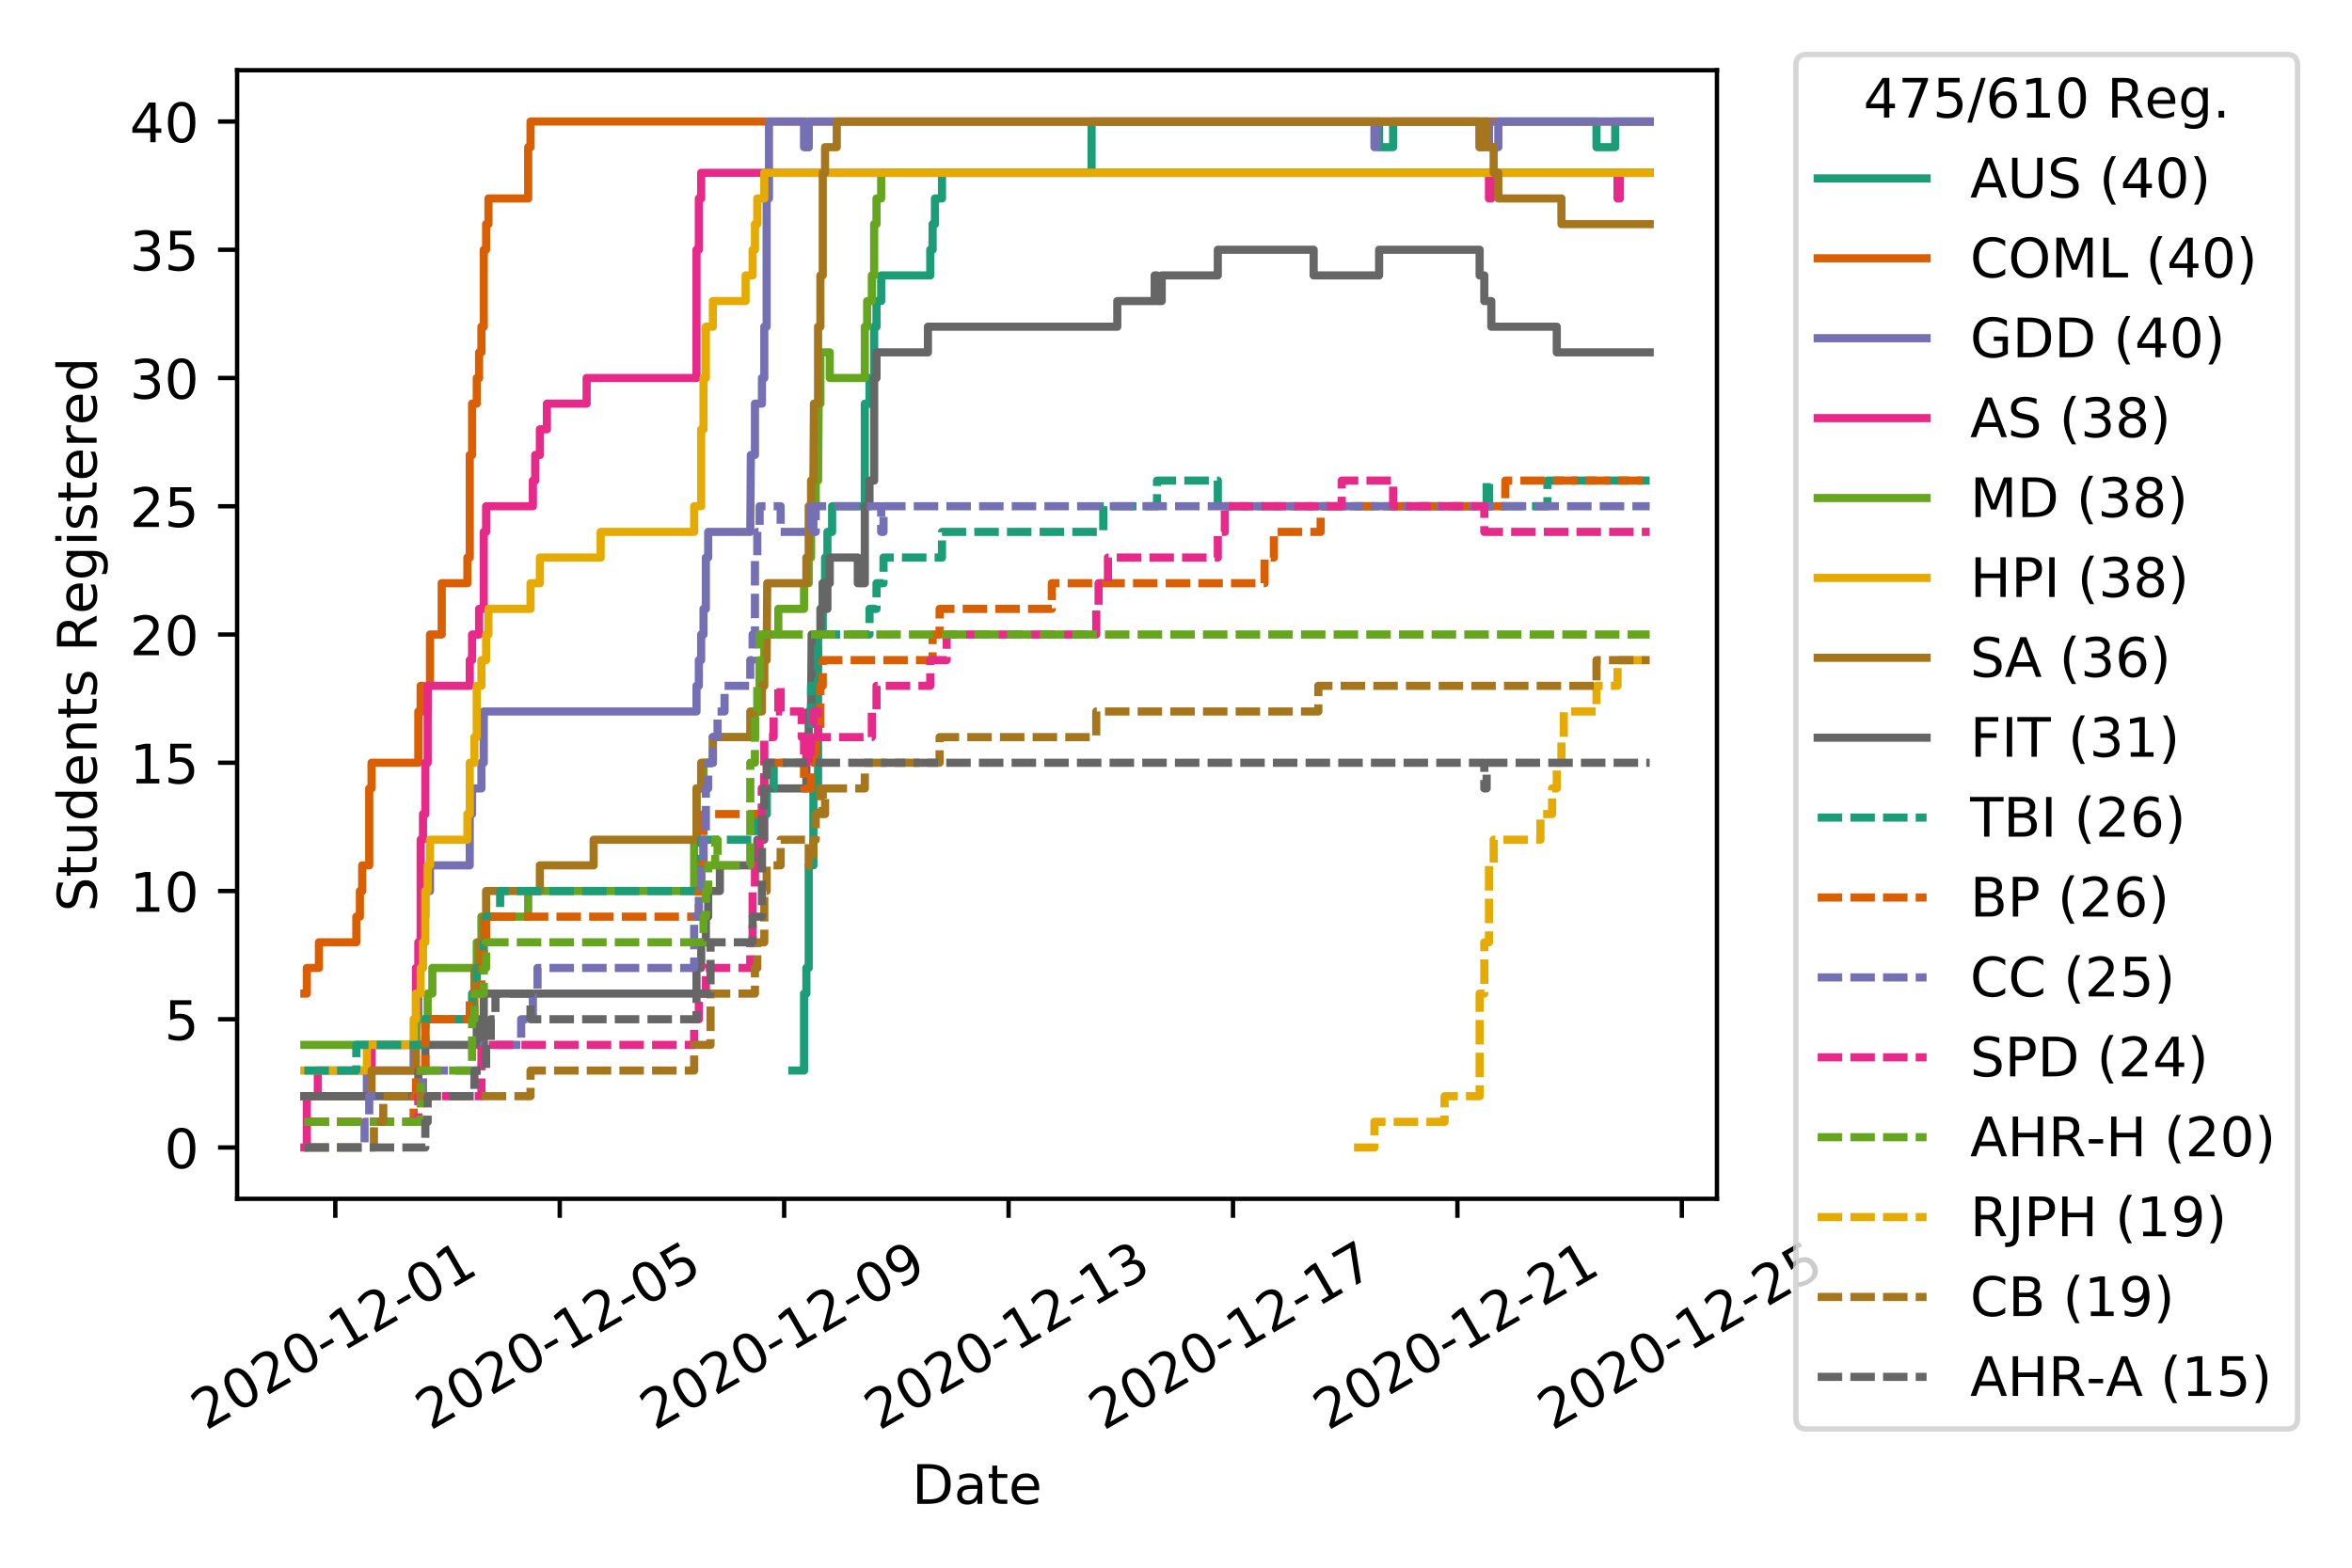 <?xml version="1.0" encoding="utf-8" standalone="no"?>
<!DOCTYPE svg PUBLIC "-//W3C//DTD SVG 1.1//EN"
  "http://www.w3.org/Graphics/SVG/1.1/DTD/svg11.dtd">
<!-- Created with matplotlib (https://matplotlib.org/) -->
<svg height="288pt" version="1.1" viewBox="0 0 432 288" width="432pt" xmlns="http://www.w3.org/2000/svg" xmlns:xlink="http://www.w3.org/1999/xlink">
 <defs>
  <style type="text/css">
*{stroke-linecap:butt;stroke-linejoin:round;}
  </style>
 </defs>
 <g id="figure_1">
  <g id="patch_1">
   <path d="M 0 288 
L 432 288 
L 432 0 
L 0 0 
z
" style="fill:#ffffff;"/>
  </g>
  <g id="axes_1">
   <g id="patch_2">
    <path d="M 43.55 220.231 
L 315.36 220.231 
L 315.36 12.9 
L 43.55 12.9 
z
" style="fill:#ffffff;"/>
   </g>
   <g id="matplotlib.axis_1">
    <g id="xtick_1">
     <g id="line2d_1">
      <defs>
       <path d="M 0 0 
L 0 3.5 
" id="m5daabac0cc" style="stroke:#000000;stroke-width:0.8;"/>
      </defs>
      <g>
       <use style="stroke:#000000;stroke-width:0.8;" x="61.591" xlink:href="#m5daabac0cc" y="220.231"/>
      </g>
     </g>
     <g id="text_1">
      <!-- 2020-12-01 -->
      <defs>
       <path d="M 19.188 8.297 
L 53.609 8.297 
L 53.609 0 
L 7.328 0 
L 7.328 8.297 
Q 12.938 14.109 22.625 23.891 
Q 32.328 33.688 34.812 36.531 
Q 39.547 41.844 41.422 45.531 
Q 43.312 49.219 43.312 52.781 
Q 43.312 58.594 39.234 62.25 
Q 35.156 65.922 28.609 65.922 
Q 23.969 65.922 18.812 64.312 
Q 13.672 62.703 7.812 59.422 
L 7.812 69.391 
Q 13.766 71.781 18.938 73 
Q 24.125 74.219 28.422 74.219 
Q 39.75 74.219 46.484 68.547 
Q 53.219 62.891 53.219 53.422 
Q 53.219 48.922 51.531 44.891 
Q 49.859 40.875 45.406 35.406 
Q 44.188 33.984 37.641 27.219 
Q 31.109 20.453 19.188 8.297 
z
" id="DejaVuSans-50"/>
       <path d="M 31.781 66.406 
Q 24.172 66.406 20.328 58.906 
Q 16.5 51.422 16.5 36.375 
Q 16.5 21.391 20.328 13.891 
Q 24.172 6.391 31.781 6.391 
Q 39.453 6.391 43.281 13.891 
Q 47.125 21.391 47.125 36.375 
Q 47.125 51.422 43.281 58.906 
Q 39.453 66.406 31.781 66.406 
z
M 31.781 74.219 
Q 44.047 74.219 50.516 64.516 
Q 56.984 54.828 56.984 36.375 
Q 56.984 17.969 50.516 8.266 
Q 44.047 -1.422 31.781 -1.422 
Q 19.531 -1.422 13.062 8.266 
Q 6.594 17.969 6.594 36.375 
Q 6.594 54.828 13.062 64.516 
Q 19.531 74.219 31.781 74.219 
z
" id="DejaVuSans-48"/>
       <path d="M 4.891 31.391 
L 31.203 31.391 
L 31.203 23.391 
L 4.891 23.391 
z
" id="DejaVuSans-45"/>
       <path d="M 12.406 8.297 
L 28.516 8.297 
L 28.516 63.922 
L 10.984 60.406 
L 10.984 69.391 
L 28.422 72.906 
L 38.281 72.906 
L 38.281 8.297 
L 54.391 8.297 
L 54.391 0 
L 12.406 0 
z
" id="DejaVuSans-49"/>
      </defs>
      <g transform="translate(37.806 262.869)rotate(-30)scale(0.1 -0.1)">
       <use xlink:href="#DejaVuSans-50"/>
       <use x="63.623" xlink:href="#DejaVuSans-48"/>
       <use x="127.246" xlink:href="#DejaVuSans-50"/>
       <use x="190.869" xlink:href="#DejaVuSans-48"/>
       <use x="254.492" xlink:href="#DejaVuSans-45"/>
       <use x="290.576" xlink:href="#DejaVuSans-49"/>
       <use x="354.199" xlink:href="#DejaVuSans-50"/>
       <use x="417.822" xlink:href="#DejaVuSans-45"/>
       <use x="453.906" xlink:href="#DejaVuSans-48"/>
       <use x="517.529" xlink:href="#DejaVuSans-49"/>
      </g>
     </g>
    </g>
    <g id="xtick_2">
     <g id="line2d_2">
      <g>
       <use style="stroke:#000000;stroke-width:0.8;" x="102.811" xlink:href="#m5daabac0cc" y="220.231"/>
      </g>
     </g>
     <g id="text_2">
      <!-- 2020-12-05 -->
      <defs>
       <path d="M 10.797 72.906 
L 49.516 72.906 
L 49.516 64.594 
L 19.828 64.594 
L 19.828 46.734 
Q 21.969 47.469 24.109 47.828 
Q 26.266 48.188 28.422 48.188 
Q 40.625 48.188 47.75 41.5 
Q 54.891 34.812 54.891 23.391 
Q 54.891 11.625 47.562 5.094 
Q 40.234 -1.422 26.906 -1.422 
Q 22.312 -1.422 17.547 -0.641 
Q 12.797 0.141 7.719 1.703 
L 7.719 11.625 
Q 12.109 9.234 16.797 8.062 
Q 21.484 6.891 26.703 6.891 
Q 35.156 6.891 40.078 11.328 
Q 45.016 15.766 45.016 23.391 
Q 45.016 31 40.078 35.438 
Q 35.156 39.891 26.703 39.891 
Q 22.75 39.891 18.812 39.016 
Q 14.891 38.141 10.797 36.281 
z
" id="DejaVuSans-53"/>
      </defs>
      <g transform="translate(79.025 262.869)rotate(-30)scale(0.1 -0.1)">
       <use xlink:href="#DejaVuSans-50"/>
       <use x="63.623" xlink:href="#DejaVuSans-48"/>
       <use x="127.246" xlink:href="#DejaVuSans-50"/>
       <use x="190.869" xlink:href="#DejaVuSans-48"/>
       <use x="254.492" xlink:href="#DejaVuSans-45"/>
       <use x="290.576" xlink:href="#DejaVuSans-49"/>
       <use x="354.199" xlink:href="#DejaVuSans-50"/>
       <use x="417.822" xlink:href="#DejaVuSans-45"/>
       <use x="453.906" xlink:href="#DejaVuSans-48"/>
       <use x="517.529" xlink:href="#DejaVuSans-53"/>
      </g>
     </g>
    </g>
    <g id="xtick_3">
     <g id="line2d_3">
      <g>
       <use style="stroke:#000000;stroke-width:0.8;" x="144.03" xlink:href="#m5daabac0cc" y="220.231"/>
      </g>
     </g>
     <g id="text_3">
      <!-- 2020-12-09 -->
      <defs>
       <path d="M 10.984 1.516 
L 10.984 10.5 
Q 14.703 8.734 18.5 7.812 
Q 22.312 6.891 25.984 6.891 
Q 35.75 6.891 40.891 13.453 
Q 46.047 20.016 46.781 33.406 
Q 43.953 29.203 39.594 26.953 
Q 35.25 24.703 29.984 24.703 
Q 19.047 24.703 12.672 31.312 
Q 6.297 37.938 6.297 49.422 
Q 6.297 60.641 12.938 67.422 
Q 19.578 74.219 30.609 74.219 
Q 43.266 74.219 49.922 64.516 
Q 56.594 54.828 56.594 36.375 
Q 56.594 19.141 48.406 8.859 
Q 40.234 -1.422 26.422 -1.422 
Q 22.703 -1.422 18.891 -0.688 
Q 15.094 0.047 10.984 1.516 
z
M 30.609 32.422 
Q 37.25 32.422 41.125 36.953 
Q 45.016 41.5 45.016 49.422 
Q 45.016 57.281 41.125 61.844 
Q 37.25 66.406 30.609 66.406 
Q 23.969 66.406 20.094 61.844 
Q 16.219 57.281 16.219 49.422 
Q 16.219 41.5 20.094 36.953 
Q 23.969 32.422 30.609 32.422 
z
" id="DejaVuSans-57"/>
      </defs>
      <g transform="translate(120.245 262.869)rotate(-30)scale(0.1 -0.1)">
       <use xlink:href="#DejaVuSans-50"/>
       <use x="63.623" xlink:href="#DejaVuSans-48"/>
       <use x="127.246" xlink:href="#DejaVuSans-50"/>
       <use x="190.869" xlink:href="#DejaVuSans-48"/>
       <use x="254.492" xlink:href="#DejaVuSans-45"/>
       <use x="290.576" xlink:href="#DejaVuSans-49"/>
       <use x="354.199" xlink:href="#DejaVuSans-50"/>
       <use x="417.822" xlink:href="#DejaVuSans-45"/>
       <use x="453.906" xlink:href="#DejaVuSans-48"/>
       <use x="517.529" xlink:href="#DejaVuSans-57"/>
      </g>
     </g>
    </g>
    <g id="xtick_4">
     <g id="line2d_4">
      <g>
       <use style="stroke:#000000;stroke-width:0.8;" x="185.25" xlink:href="#m5daabac0cc" y="220.231"/>
      </g>
     </g>
     <g id="text_4">
      <!-- 2020-12-13 -->
      <defs>
       <path d="M 40.578 39.312 
Q 47.656 37.797 51.625 33 
Q 55.609 28.219 55.609 21.188 
Q 55.609 10.406 48.188 4.484 
Q 40.766 -1.422 27.094 -1.422 
Q 22.516 -1.422 17.656 -0.516 
Q 12.797 0.391 7.625 2.203 
L 7.625 11.719 
Q 11.719 9.328 16.594 8.109 
Q 21.484 6.891 26.812 6.891 
Q 36.078 6.891 40.938 10.547 
Q 45.797 14.203 45.797 21.188 
Q 45.797 27.641 41.281 31.266 
Q 36.766 34.906 28.719 34.906 
L 20.219 34.906 
L 20.219 43.016 
L 29.109 43.016 
Q 36.375 43.016 40.234 45.922 
Q 44.094 48.828 44.094 54.297 
Q 44.094 59.906 40.109 62.906 
Q 36.141 65.922 28.719 65.922 
Q 24.656 65.922 20.016 65.031 
Q 15.375 64.156 9.812 62.312 
L 9.812 71.094 
Q 15.438 72.656 20.344 73.438 
Q 25.25 74.219 29.594 74.219 
Q 40.828 74.219 47.359 69.109 
Q 53.906 64.016 53.906 55.328 
Q 53.906 49.266 50.438 45.094 
Q 46.969 40.922 40.578 39.312 
z
" id="DejaVuSans-51"/>
      </defs>
      <g transform="translate(161.464 262.869)rotate(-30)scale(0.1 -0.1)">
       <use xlink:href="#DejaVuSans-50"/>
       <use x="63.623" xlink:href="#DejaVuSans-48"/>
       <use x="127.246" xlink:href="#DejaVuSans-50"/>
       <use x="190.869" xlink:href="#DejaVuSans-48"/>
       <use x="254.492" xlink:href="#DejaVuSans-45"/>
       <use x="290.576" xlink:href="#DejaVuSans-49"/>
       <use x="354.199" xlink:href="#DejaVuSans-50"/>
       <use x="417.822" xlink:href="#DejaVuSans-45"/>
       <use x="453.906" xlink:href="#DejaVuSans-49"/>
       <use x="517.529" xlink:href="#DejaVuSans-51"/>
      </g>
     </g>
    </g>
    <g id="xtick_5">
     <g id="line2d_5">
      <g>
       <use style="stroke:#000000;stroke-width:0.8;" x="226.469" xlink:href="#m5daabac0cc" y="220.231"/>
      </g>
     </g>
     <g id="text_5">
      <!-- 2020-12-17 -->
      <defs>
       <path d="M 8.203 72.906 
L 55.078 72.906 
L 55.078 68.703 
L 28.609 0 
L 18.312 0 
L 43.219 64.594 
L 8.203 64.594 
z
" id="DejaVuSans-55"/>
      </defs>
      <g transform="translate(202.684 262.869)rotate(-30)scale(0.1 -0.1)">
       <use xlink:href="#DejaVuSans-50"/>
       <use x="63.623" xlink:href="#DejaVuSans-48"/>
       <use x="127.246" xlink:href="#DejaVuSans-50"/>
       <use x="190.869" xlink:href="#DejaVuSans-48"/>
       <use x="254.492" xlink:href="#DejaVuSans-45"/>
       <use x="290.576" xlink:href="#DejaVuSans-49"/>
       <use x="354.199" xlink:href="#DejaVuSans-50"/>
       <use x="417.822" xlink:href="#DejaVuSans-45"/>
       <use x="453.906" xlink:href="#DejaVuSans-49"/>
       <use x="517.529" xlink:href="#DejaVuSans-55"/>
      </g>
     </g>
    </g>
    <g id="xtick_6">
     <g id="line2d_6">
      <g>
       <use style="stroke:#000000;stroke-width:0.8;" x="267.689" xlink:href="#m5daabac0cc" y="220.231"/>
      </g>
     </g>
     <g id="text_6">
      <!-- 2020-12-21 -->
      <g transform="translate(243.903 262.869)rotate(-30)scale(0.1 -0.1)">
       <use xlink:href="#DejaVuSans-50"/>
       <use x="63.623" xlink:href="#DejaVuSans-48"/>
       <use x="127.246" xlink:href="#DejaVuSans-50"/>
       <use x="190.869" xlink:href="#DejaVuSans-48"/>
       <use x="254.492" xlink:href="#DejaVuSans-45"/>
       <use x="290.576" xlink:href="#DejaVuSans-49"/>
       <use x="354.199" xlink:href="#DejaVuSans-50"/>
       <use x="417.822" xlink:href="#DejaVuSans-45"/>
       <use x="453.906" xlink:href="#DejaVuSans-50"/>
       <use x="517.529" xlink:href="#DejaVuSans-49"/>
      </g>
     </g>
    </g>
    <g id="xtick_7">
     <g id="line2d_7">
      <g>
       <use style="stroke:#000000;stroke-width:0.8;" x="308.908" xlink:href="#m5daabac0cc" y="220.231"/>
      </g>
     </g>
     <g id="text_7">
      <!-- 2020-12-25 -->
      <g transform="translate(285.123 262.869)rotate(-30)scale(0.1 -0.1)">
       <use xlink:href="#DejaVuSans-50"/>
       <use x="63.623" xlink:href="#DejaVuSans-48"/>
       <use x="127.246" xlink:href="#DejaVuSans-50"/>
       <use x="190.869" xlink:href="#DejaVuSans-48"/>
       <use x="254.492" xlink:href="#DejaVuSans-45"/>
       <use x="290.576" xlink:href="#DejaVuSans-49"/>
       <use x="354.199" xlink:href="#DejaVuSans-50"/>
       <use x="417.822" xlink:href="#DejaVuSans-45"/>
       <use x="453.906" xlink:href="#DejaVuSans-50"/>
       <use x="517.529" xlink:href="#DejaVuSans-53"/>
      </g>
     </g>
    </g>
    <g id="text_8">
     <!-- Date -->
     <defs>
      <path d="M 19.672 64.797 
L 19.672 8.109 
L 31.594 8.109 
Q 46.688 8.109 53.688 14.938 
Q 60.688 21.781 60.688 36.531 
Q 60.688 51.172 53.688 57.984 
Q 46.688 64.797 31.594 64.797 
z
M 9.812 72.906 
L 30.078 72.906 
Q 51.266 72.906 61.172 64.094 
Q 71.094 55.281 71.094 36.531 
Q 71.094 17.672 61.125 8.828 
Q 51.172 0 30.078 0 
L 9.812 0 
z
" id="DejaVuSans-68"/>
      <path d="M 34.281 27.484 
Q 23.391 27.484 19.188 25 
Q 14.984 22.516 14.984 16.5 
Q 14.984 11.719 18.141 8.906 
Q 21.297 6.109 26.703 6.109 
Q 34.188 6.109 38.703 11.406 
Q 43.219 16.703 43.219 25.484 
L 43.219 27.484 
z
M 52.203 31.203 
L 52.203 0 
L 43.219 0 
L 43.219 8.297 
Q 40.141 3.328 35.547 0.953 
Q 30.953 -1.422 24.312 -1.422 
Q 15.922 -1.422 10.953 3.297 
Q 6 8.016 6 15.922 
Q 6 25.141 12.172 29.828 
Q 18.359 34.516 30.609 34.516 
L 43.219 34.516 
L 43.219 35.406 
Q 43.219 41.609 39.141 45 
Q 35.062 48.391 27.688 48.391 
Q 23 48.391 18.547 47.266 
Q 14.109 46.141 10.016 43.891 
L 10.016 52.203 
Q 14.938 54.109 19.578 55.047 
Q 24.219 56 28.609 56 
Q 40.484 56 46.344 49.844 
Q 52.203 43.703 52.203 31.203 
z
" id="DejaVuSans-97"/>
      <path d="M 18.312 70.219 
L 18.312 54.688 
L 36.812 54.688 
L 36.812 47.703 
L 18.312 47.703 
L 18.312 18.016 
Q 18.312 11.328 20.141 9.422 
Q 21.969 7.516 27.594 7.516 
L 36.812 7.516 
L 36.812 0 
L 27.594 0 
Q 17.188 0 13.234 3.875 
Q 9.281 7.766 9.281 18.016 
L 9.281 47.703 
L 2.688 47.703 
L 2.688 54.688 
L 9.281 54.688 
L 9.281 70.219 
z
" id="DejaVuSans-116"/>
      <path d="M 56.203 29.594 
L 56.203 25.203 
L 14.891 25.203 
Q 15.484 15.922 20.484 11.062 
Q 25.484 6.203 34.422 6.203 
Q 39.594 6.203 44.453 7.469 
Q 49.312 8.734 54.109 11.281 
L 54.109 2.781 
Q 49.266 0.734 44.188 -0.344 
Q 39.109 -1.422 33.891 -1.422 
Q 20.797 -1.422 13.156 6.188 
Q 5.516 13.812 5.516 26.812 
Q 5.516 40.234 12.766 48.109 
Q 20.016 56 32.328 56 
Q 43.359 56 49.781 48.891 
Q 56.203 41.797 56.203 29.594 
z
M 47.219 32.234 
Q 47.125 39.594 43.094 43.984 
Q 39.062 48.391 32.422 48.391 
Q 24.906 48.391 20.391 44.141 
Q 15.875 39.891 15.188 32.172 
z
" id="DejaVuSans-101"/>
     </defs>
     <g transform="translate(167.504 276.269)scale(0.1 -0.1)">
      <use xlink:href="#DejaVuSans-68"/>
      <use x="77.002" xlink:href="#DejaVuSans-97"/>
      <use x="138.281" xlink:href="#DejaVuSans-116"/>
      <use x="177.49" xlink:href="#DejaVuSans-101"/>
     </g>
    </g>
   </g>
   <g id="matplotlib.axis_2">
    <g id="ytick_1">
     <g id="line2d_8">
      <defs>
       <path d="M 0 0 
L -3.5 0 
" id="m3d0e6848d1" style="stroke:#000000;stroke-width:0.8;"/>
      </defs>
      <g>
       <use style="stroke:#000000;stroke-width:0.8;" x="43.55" xlink:href="#m3d0e6848d1" y="210.807"/>
      </g>
     </g>
     <g id="text_9">
      <!-- 0 -->
      <g transform="translate(30.188 214.606)scale(0.1 -0.1)">
       <use xlink:href="#DejaVuSans-48"/>
      </g>
     </g>
    </g>
    <g id="ytick_2">
     <g id="line2d_9">
      <g>
       <use style="stroke:#000000;stroke-width:0.8;" x="43.55" xlink:href="#m3d0e6848d1" y="187.246"/>
      </g>
     </g>
     <g id="text_10">
      <!-- 5 -->
      <g transform="translate(30.188 191.046)scale(0.1 -0.1)">
       <use xlink:href="#DejaVuSans-53"/>
      </g>
     </g>
    </g>
    <g id="ytick_3">
     <g id="line2d_10">
      <g>
       <use style="stroke:#000000;stroke-width:0.8;" x="43.55" xlink:href="#m3d0e6848d1" y="163.686"/>
      </g>
     </g>
     <g id="text_11">
      <!-- 10 -->
      <g transform="translate(23.825 167.485)scale(0.1 -0.1)">
       <use xlink:href="#DejaVuSans-49"/>
       <use x="63.623" xlink:href="#DejaVuSans-48"/>
      </g>
     </g>
    </g>
    <g id="ytick_4">
     <g id="line2d_11">
      <g>
       <use style="stroke:#000000;stroke-width:0.8;" x="43.55" xlink:href="#m3d0e6848d1" y="140.126"/>
      </g>
     </g>
     <g id="text_12">
      <!-- 15 -->
      <g transform="translate(23.825 143.925)scale(0.1 -0.1)">
       <use xlink:href="#DejaVuSans-49"/>
       <use x="63.623" xlink:href="#DejaVuSans-53"/>
      </g>
     </g>
    </g>
    <g id="ytick_5">
     <g id="line2d_12">
      <g>
       <use style="stroke:#000000;stroke-width:0.8;" x="43.55" xlink:href="#m3d0e6848d1" y="116.565"/>
      </g>
     </g>
     <g id="text_13">
      <!-- 20 -->
      <g transform="translate(23.825 120.365)scale(0.1 -0.1)">
       <use xlink:href="#DejaVuSans-50"/>
       <use x="63.623" xlink:href="#DejaVuSans-48"/>
      </g>
     </g>
    </g>
    <g id="ytick_6">
     <g id="line2d_13">
      <g>
       <use style="stroke:#000000;stroke-width:0.8;" x="43.55" xlink:href="#m3d0e6848d1" y="93.005"/>
      </g>
     </g>
     <g id="text_14">
      <!-- 25 -->
      <g transform="translate(23.825 96.804)scale(0.1 -0.1)">
       <use xlink:href="#DejaVuSans-50"/>
       <use x="63.623" xlink:href="#DejaVuSans-53"/>
      </g>
     </g>
    </g>
    <g id="ytick_7">
     <g id="line2d_14">
      <g>
       <use style="stroke:#000000;stroke-width:0.8;" x="43.55" xlink:href="#m3d0e6848d1" y="69.445"/>
      </g>
     </g>
     <g id="text_15">
      <!-- 30 -->
      <g transform="translate(23.825 73.244)scale(0.1 -0.1)">
       <use xlink:href="#DejaVuSans-51"/>
       <use x="63.623" xlink:href="#DejaVuSans-48"/>
      </g>
     </g>
    </g>
    <g id="ytick_8">
     <g id="line2d_15">
      <g>
       <use style="stroke:#000000;stroke-width:0.8;" x="43.55" xlink:href="#m3d0e6848d1" y="45.884"/>
      </g>
     </g>
     <g id="text_16">
      <!-- 35 -->
      <g transform="translate(23.825 49.684)scale(0.1 -0.1)">
       <use xlink:href="#DejaVuSans-51"/>
       <use x="63.623" xlink:href="#DejaVuSans-53"/>
      </g>
     </g>
    </g>
    <g id="ytick_9">
     <g id="line2d_16">
      <g>
       <use style="stroke:#000000;stroke-width:0.8;" x="43.55" xlink:href="#m3d0e6848d1" y="22.324"/>
      </g>
     </g>
     <g id="text_17">
      <!-- 40 -->
      <defs>
       <path d="M 37.797 64.312 
L 12.891 25.391 
L 37.797 25.391 
z
M 35.203 72.906 
L 47.609 72.906 
L 47.609 25.391 
L 58.016 25.391 
L 58.016 17.188 
L 47.609 17.188 
L 47.609 0 
L 37.797 0 
L 37.797 17.188 
L 4.891 17.188 
L 4.891 26.703 
z
" id="DejaVuSans-52"/>
      </defs>
      <g transform="translate(23.825 26.123)scale(0.1 -0.1)">
       <use xlink:href="#DejaVuSans-52"/>
       <use x="63.623" xlink:href="#DejaVuSans-48"/>
      </g>
     </g>
    </g>
    <g id="text_18">
     <!-- Students Registered -->
     <defs>
      <path d="M 53.516 70.516 
L 53.516 60.891 
Q 47.906 63.578 42.922 64.891 
Q 37.938 66.219 33.297 66.219 
Q 25.25 66.219 20.875 63.094 
Q 16.5 59.969 16.5 54.203 
Q 16.5 49.359 19.406 46.891 
Q 22.312 44.438 30.422 42.922 
L 36.375 41.703 
Q 47.406 39.594 52.656 34.297 
Q 57.906 29 57.906 20.125 
Q 57.906 9.516 50.797 4.047 
Q 43.703 -1.422 29.984 -1.422 
Q 24.812 -1.422 18.969 -0.25 
Q 13.141 0.922 6.891 3.219 
L 6.891 13.375 
Q 12.891 10.016 18.656 8.297 
Q 24.422 6.594 29.984 6.594 
Q 38.422 6.594 43.016 9.906 
Q 47.609 13.234 47.609 19.391 
Q 47.609 24.75 44.312 27.781 
Q 41.016 30.812 33.5 32.328 
L 27.484 33.5 
Q 16.453 35.688 11.516 40.375 
Q 6.594 45.062 6.594 53.422 
Q 6.594 63.094 13.406 68.656 
Q 20.219 74.219 32.172 74.219 
Q 37.312 74.219 42.625 73.281 
Q 47.953 72.359 53.516 70.516 
z
" id="DejaVuSans-83"/>
      <path d="M 8.5 21.578 
L 8.5 54.688 
L 17.484 54.688 
L 17.484 21.922 
Q 17.484 14.156 20.5 10.266 
Q 23.531 6.391 29.594 6.391 
Q 36.859 6.391 41.078 11.031 
Q 45.312 15.672 45.312 23.688 
L 45.312 54.688 
L 54.297 54.688 
L 54.297 0 
L 45.312 0 
L 45.312 8.406 
Q 42.047 3.422 37.719 1 
Q 33.406 -1.422 27.688 -1.422 
Q 18.266 -1.422 13.375 4.438 
Q 8.5 10.297 8.5 21.578 
z
M 31.109 56 
z
" id="DejaVuSans-117"/>
      <path d="M 45.406 46.391 
L 45.406 75.984 
L 54.391 75.984 
L 54.391 0 
L 45.406 0 
L 45.406 8.203 
Q 42.578 3.328 38.25 0.953 
Q 33.938 -1.422 27.875 -1.422 
Q 17.969 -1.422 11.734 6.484 
Q 5.516 14.406 5.516 27.297 
Q 5.516 40.188 11.734 48.094 
Q 17.969 56 27.875 56 
Q 33.938 56 38.25 53.625 
Q 42.578 51.266 45.406 46.391 
z
M 14.797 27.297 
Q 14.797 17.391 18.875 11.75 
Q 22.953 6.109 30.078 6.109 
Q 37.203 6.109 41.297 11.75 
Q 45.406 17.391 45.406 27.297 
Q 45.406 37.203 41.297 42.844 
Q 37.203 48.484 30.078 48.484 
Q 22.953 48.484 18.875 42.844 
Q 14.797 37.203 14.797 27.297 
z
" id="DejaVuSans-100"/>
      <path d="M 54.891 33.016 
L 54.891 0 
L 45.906 0 
L 45.906 32.719 
Q 45.906 40.484 42.875 44.328 
Q 39.844 48.188 33.797 48.188 
Q 26.516 48.188 22.312 43.547 
Q 18.109 38.922 18.109 30.906 
L 18.109 0 
L 9.078 0 
L 9.078 54.688 
L 18.109 54.688 
L 18.109 46.188 
Q 21.344 51.125 25.703 53.562 
Q 30.078 56 35.797 56 
Q 45.219 56 50.047 50.172 
Q 54.891 44.344 54.891 33.016 
z
" id="DejaVuSans-110"/>
      <path d="M 44.281 53.078 
L 44.281 44.578 
Q 40.484 46.531 36.375 47.5 
Q 32.281 48.484 27.875 48.484 
Q 21.188 48.484 17.844 46.438 
Q 14.5 44.391 14.5 40.281 
Q 14.5 37.156 16.891 35.375 
Q 19.281 33.594 26.516 31.984 
L 29.594 31.297 
Q 39.156 29.25 43.188 25.516 
Q 47.219 21.781 47.219 15.094 
Q 47.219 7.469 41.188 3.016 
Q 35.156 -1.422 24.609 -1.422 
Q 20.219 -1.422 15.453 -0.562 
Q 10.688 0.297 5.422 2 
L 5.422 11.281 
Q 10.406 8.688 15.234 7.391 
Q 20.062 6.109 24.812 6.109 
Q 31.156 6.109 34.562 8.281 
Q 37.984 10.453 37.984 14.406 
Q 37.984 18.062 35.516 20.016 
Q 33.062 21.969 24.703 23.781 
L 21.578 24.516 
Q 13.234 26.266 9.516 29.906 
Q 5.812 33.547 5.812 39.891 
Q 5.812 47.609 11.281 51.797 
Q 16.75 56 26.812 56 
Q 31.781 56 36.172 55.266 
Q 40.578 54.547 44.281 53.078 
z
" id="DejaVuSans-115"/>
      <path id="DejaVuSans-32"/>
      <path d="M 44.391 34.188 
Q 47.562 33.109 50.562 29.594 
Q 53.562 26.078 56.594 19.922 
L 66.609 0 
L 56 0 
L 46.688 18.703 
Q 43.062 26.031 39.672 28.422 
Q 36.281 30.812 30.422 30.812 
L 19.672 30.812 
L 19.672 0 
L 9.812 0 
L 9.812 72.906 
L 32.078 72.906 
Q 44.578 72.906 50.734 67.672 
Q 56.891 62.453 56.891 51.906 
Q 56.891 45.016 53.688 40.469 
Q 50.484 35.938 44.391 34.188 
z
M 19.672 64.797 
L 19.672 38.922 
L 32.078 38.922 
Q 39.203 38.922 42.844 42.219 
Q 46.484 45.516 46.484 51.906 
Q 46.484 58.297 42.844 61.547 
Q 39.203 64.797 32.078 64.797 
z
" id="DejaVuSans-82"/>
      <path d="M 45.406 27.984 
Q 45.406 37.75 41.375 43.109 
Q 37.359 48.484 30.078 48.484 
Q 22.859 48.484 18.828 43.109 
Q 14.797 37.75 14.797 27.984 
Q 14.797 18.266 18.828 12.891 
Q 22.859 7.516 30.078 7.516 
Q 37.359 7.516 41.375 12.891 
Q 45.406 18.266 45.406 27.984 
z
M 54.391 6.781 
Q 54.391 -7.172 48.188 -13.984 
Q 42 -20.797 29.203 -20.797 
Q 24.469 -20.797 20.266 -20.094 
Q 16.062 -19.391 12.109 -17.922 
L 12.109 -9.188 
Q 16.062 -11.328 19.922 -12.344 
Q 23.781 -13.375 27.781 -13.375 
Q 36.625 -13.375 41.016 -8.766 
Q 45.406 -4.156 45.406 5.172 
L 45.406 9.625 
Q 42.625 4.781 38.281 2.391 
Q 33.938 0 27.875 0 
Q 17.828 0 11.672 7.656 
Q 5.516 15.328 5.516 27.984 
Q 5.516 40.672 11.672 48.328 
Q 17.828 56 27.875 56 
Q 33.938 56 38.281 53.609 
Q 42.625 51.219 45.406 46.391 
L 45.406 54.688 
L 54.391 54.688 
z
" id="DejaVuSans-103"/>
      <path d="M 9.422 54.688 
L 18.406 54.688 
L 18.406 0 
L 9.422 0 
z
M 9.422 75.984 
L 18.406 75.984 
L 18.406 64.594 
L 9.422 64.594 
z
" id="DejaVuSans-105"/>
      <path d="M 41.109 46.297 
Q 39.594 47.172 37.812 47.578 
Q 36.031 48 33.891 48 
Q 26.266 48 22.188 43.047 
Q 18.109 38.094 18.109 28.812 
L 18.109 0 
L 9.078 0 
L 9.078 54.688 
L 18.109 54.688 
L 18.109 46.188 
Q 20.953 51.172 25.484 53.578 
Q 30.031 56 36.531 56 
Q 37.453 56 38.578 55.875 
Q 39.703 55.766 41.062 55.516 
z
" id="DejaVuSans-114"/>
     </defs>
     <g transform="translate(17.745 167.499)rotate(-90)scale(0.1 -0.1)">
      <use xlink:href="#DejaVuSans-83"/>
      <use x="63.477" xlink:href="#DejaVuSans-116"/>
      <use x="102.686" xlink:href="#DejaVuSans-117"/>
      <use x="166.064" xlink:href="#DejaVuSans-100"/>
      <use x="229.541" xlink:href="#DejaVuSans-101"/>
      <use x="291.064" xlink:href="#DejaVuSans-110"/>
      <use x="354.443" xlink:href="#DejaVuSans-116"/>
      <use x="393.652" xlink:href="#DejaVuSans-115"/>
      <use x="445.752" xlink:href="#DejaVuSans-32"/>
      <use x="477.539" xlink:href="#DejaVuSans-82"/>
      <use x="546.959" xlink:href="#DejaVuSans-101"/>
      <use x="608.482" xlink:href="#DejaVuSans-103"/>
      <use x="671.959" xlink:href="#DejaVuSans-105"/>
      <use x="699.742" xlink:href="#DejaVuSans-115"/>
      <use x="751.842" xlink:href="#DejaVuSans-116"/>
      <use x="791.051" xlink:href="#DejaVuSans-101"/>
      <use x="852.574" xlink:href="#DejaVuSans-114"/>
      <use x="893.656" xlink:href="#DejaVuSans-101"/>
      <use x="955.18" xlink:href="#DejaVuSans-100"/>
     </g>
    </g>
   </g>
   <g id="line2d_17">
    <path clip-path="url(#p54ee33acc1)" d="M 145.534 196.67 
L 147.681 196.67 
L 147.681 182.534 
L 147.788 182.534 
L 148.11 182.534 
L 148.11 177.822 
L 148.217 177.822 
L 148.539 177.822 
L 148.539 158.974 
L 148.647 158.974 
L 149.398 158.974 
L 149.398 144.838 
L 149.505 144.838 
L 150.257 144.838 
L 150.257 116.565 
L 150.364 116.565 
L 151.115 116.565 
L 151.115 107.141 
L 151.223 107.141 
L 151.545 107.141 
L 151.545 102.429 
L 151.652 102.429 
L 151.974 102.429 
L 151.974 97.717 
L 152.082 97.717 
L 152.833 97.717 
L 152.833 93.005 
L 152.94 93.005 
L 158.844 93.005 
L 158.844 74.157 
L 158.952 74.157 
L 159.703 74.157 
L 159.703 69.445 
L 159.81 69.445 
L 160.562 69.445 
L 160.562 60.021 
L 160.669 60.021 
L 160.991 60.021 
L 160.991 55.309 
L 161.098 55.309 
L 161.85 55.309 
L 161.85 50.597 
L 161.957 50.597 
L 170.867 50.597 
L 170.867 45.884 
L 170.974 45.884 
L 171.296 45.884 
L 171.296 41.172 
L 171.403 41.172 
L 171.725 41.172 
L 171.725 36.46 
L 171.833 36.46 
L 173.013 36.46 
L 173.013 31.748 
L 173.121 31.748 
L 200.493 31.748 
L 200.493 22.324 
L 200.6 22.324 
L 253.305 22.324 
L 253.305 27.036 
L 253.413 27.036 
L 255.882 27.036 
L 255.882 22.324 
L 255.989 22.324 
L 293.237 22.324 
L 293.237 27.036 
L 293.344 27.036 
L 296.672 27.036 
L 296.672 22.324 
L 296.779 22.324 
L 303.005 22.324 
L 303.005 22.324 
" style="fill:none;stroke:#1b9e77;stroke-linecap:square;stroke-width:1.5;"/>
   </g>
   <g id="line2d_18">
    <path clip-path="url(#p54ee33acc1)" d="M 55.905 182.534 
L 56.357 182.534 
L 56.357 177.822 
L 56.468 177.822 
L 58.579 177.822 
L 58.579 173.11 
L 65.449 173.11 
L 65.449 168.398 
L 66.1 168.398 
L 66.1 163.686 
L 66.208 163.686 
L 66.53 163.686 
L 66.53 158.974 
L 66.637 158.974 
L 67.818 158.974 
L 67.818 144.838 
L 67.925 144.838 
L 68.247 144.838 
L 68.247 140.126 
L 68.355 140.126 
L 76.835 140.126 
L 76.835 130.702 
L 76.942 130.702 
L 77.264 130.702 
L 77.264 125.99 
L 77.371 125.99 
L 77.693 125.99 
L 77.693 130.702 
L 77.801 130.702 
L 78.552 130.702 
L 78.552 125.99 
L 78.659 125.99 
L 78.981 125.99 
L 78.981 116.565 
L 79.089 116.565 
L 81.128 116.565 
L 81.128 107.141 
L 81.236 107.141 
L 85.851 107.141 
L 85.851 102.429 
L 85.959 102.429 
L 86.281 102.429 
L 86.281 83.581 
L 86.388 83.581 
L 86.71 83.581 
L 86.71 74.157 
L 86.817 74.157 
L 87.569 74.157 
L 87.569 69.445 
L 87.676 69.445 
L 87.998 69.445 
L 87.998 64.733 
L 88.106 64.733 
L 88.428 64.733 
L 88.428 60.021 
L 88.535 60.021 
L 88.857 60.021 
L 88.857 45.884 
L 88.964 45.884 
L 89.286 45.884 
L 89.286 41.172 
L 89.394 41.172 
L 89.716 41.172 
L 89.716 36.46 
L 89.823 36.46 
L 97.015 36.46 
L 97.015 27.036 
L 97.122 27.036 
L 97.444 27.036 
L 97.444 22.324 
L 97.552 22.324 
L 148.11 22.324 
L 148.11 27.036 
L 148.217 27.036 
L 148.539 27.036 
L 148.539 22.324 
L 148.647 22.324 
L 303.005 22.324 
L 303.005 22.324 
" style="fill:none;stroke:#d95f02;stroke-linecap:square;stroke-width:1.5;"/>
   </g>
   <g id="line2d_19">
    <path clip-path="url(#p54ee33acc1)" d="M 55.905 201.383 
L 67.389 201.383 
L 67.389 196.67 
L 67.496 196.67 
L 75.976 196.67 
L 75.976 191.958 
L 76.083 191.958 
L 76.405 191.958 
L 76.405 187.246 
L 76.513 187.246 
L 76.835 187.246 
L 76.835 177.822 
L 76.942 177.822 
L 77.264 177.822 
L 77.264 173.11 
L 77.371 173.11 
L 77.693 173.11 
L 77.693 168.398 
L 77.801 168.398 
L 78.123 168.398 
L 78.123 163.686 
L 78.23 163.686 
L 78.981 163.686 
L 78.981 158.974 
L 79.089 158.974 
L 86.281 158.974 
L 86.281 149.55 
L 86.388 149.55 
L 86.71 149.55 
L 86.71 144.838 
L 86.817 144.838 
L 88.428 144.838 
L 88.428 140.126 
L 88.535 140.126 
L 88.857 140.126 
L 88.857 130.702 
L 88.964 130.702 
L 127.93 130.702 
L 127.93 125.99 
L 128.037 125.99 
L 128.359 125.99 
L 128.359 121.277 
L 128.466 121.277 
L 128.788 121.277 
L 128.788 116.565 
L 128.896 116.565 
L 129.218 116.565 
L 129.218 111.853 
L 129.325 111.853 
L 129.647 111.853 
L 129.647 102.429 
L 129.754 102.429 
L 130.076 102.429 
L 130.076 97.717 
L 130.184 97.717 
L 137.805 97.717 
L 137.912 83.581 
L 137.912 83.581 
L 138.664 83.581 
L 138.664 74.157 
L 138.771 74.157 
L 139.952 74.157 
L 139.952 69.445 
L 140.059 69.445 
L 140.381 69.445 
L 140.381 60.021 
L 140.489 60.021 
L 140.811 60.021 
L 140.811 36.46 
L 140.918 36.46 
L 141.24 36.46 
L 141.24 22.324 
L 141.347 22.324 
L 147.681 22.324 
L 147.681 27.036 
L 147.788 27.036 
L 148.539 27.036 
L 148.539 22.324 
L 148.647 22.324 
L 252.447 22.324 
L 252.447 27.036 
L 252.554 27.036 
L 252.876 27.036 
L 252.876 22.324 
L 252.984 22.324 
L 271.768 22.324 
L 271.768 27.036 
L 271.876 27.036 
L 272.627 27.036 
L 272.627 22.324 
L 272.734 22.324 
L 273.486 22.324 
L 273.486 27.036 
L 273.593 27.036 
L 275.203 27.036 
L 275.203 22.324 
L 275.311 22.324 
L 303.005 22.324 
L 303.005 22.324 
" style="fill:none;stroke:#7570b3;stroke-linecap:square;stroke-width:1.5;"/>
   </g>
   <g id="line2d_20">
    <path clip-path="url(#p54ee33acc1)" d="M 55.905 210.807 
L 56.357 210.807 
L 56.357 201.383 
L 56.468 201.383 
L 58.372 201.383 
L 58.372 196.67 
L 58.479 196.67 
L 68.247 196.67 
L 68.247 191.958 
L 68.355 191.958 
L 76.405 191.958 
L 76.405 177.822 
L 76.513 177.822 
L 76.835 177.822 
L 76.835 173.11 
L 76.942 173.11 
L 77.264 173.11 
L 77.264 154.262 
L 77.371 154.262 
L 77.693 154.262 
L 77.693 149.55 
L 77.801 149.55 
L 78.123 149.55 
L 78.123 140.126 
L 78.23 140.126 
L 78.552 140.126 
L 78.552 125.99 
L 78.659 125.99 
L 86.281 125.99 
L 86.281 121.277 
L 86.388 121.277 
L 86.71 121.277 
L 86.71 116.565 
L 86.817 116.565 
L 87.998 116.565 
L 87.998 111.853 
L 88.106 111.853 
L 88.857 111.853 
L 88.857 97.717 
L 88.964 97.717 
L 89.286 97.717 
L 89.286 93.005 
L 89.394 93.005 
L 97.874 93.005 
L 97.874 88.293 
L 97.981 88.293 
L 98.303 88.293 
L 98.303 83.581 
L 98.41 83.581 
L 99.162 83.581 
L 99.162 78.869 
L 99.269 78.869 
L 100.45 78.869 
L 100.45 74.157 
L 100.557 74.157 
L 107.749 74.157 
L 107.749 69.445 
L 107.857 69.445 
L 127.93 69.445 
L 127.93 45.884 
L 128.037 45.884 
L 128.359 45.884 
L 128.359 36.46 
L 128.466 36.46 
L 128.788 36.46 
L 128.788 31.748 
L 128.896 31.748 
L 273.486 31.748 
L 273.486 36.46 
L 273.593 36.46 
L 273.915 36.46 
L 273.915 31.748 
L 274.023 31.748 
L 297.101 31.748 
L 297.101 36.46 
L 297.209 36.46 
L 297.531 36.46 
L 297.531 31.748 
L 297.638 31.748 
L 303.005 31.748 
L 303.005 31.748 
" style="fill:none;stroke:#e7298a;stroke-linecap:square;stroke-width:1.5;"/>
   </g>
   <g id="line2d_21">
    <path clip-path="url(#p54ee33acc1)" d="M 55.905 191.958 
L 76.405 191.958 
L 76.405 187.246 
L 76.513 187.246 
L 78.552 187.246 
L 78.552 182.534 
L 78.659 182.534 
L 79.411 182.534 
L 79.411 177.822 
L 79.518 177.822 
L 87.569 177.822 
L 87.569 173.11 
L 87.676 173.11 
L 88.428 173.11 
L 88.428 168.398 
L 88.535 168.398 
L 97.015 168.398 
L 97.015 163.686 
L 97.122 163.686 
L 127.5 163.686 
L 127.5 154.262 
L 127.608 154.262 
L 127.93 154.262 
L 127.93 144.838 
L 128.037 144.838 
L 129.218 144.838 
L 129.218 140.126 
L 129.325 140.126 
L 130.935 140.126 
L 130.935 135.414 
L 131.042 135.414 
L 138.664 135.414 
L 138.664 130.702 
L 138.771 130.702 
L 139.522 130.702 
L 139.522 121.277 
L 139.63 121.277 
L 140.381 121.277 
L 140.381 116.565 
L 140.489 116.565 
L 142.958 116.565 
L 142.958 111.853 
L 143.065 111.853 
L 147.681 111.853 
L 147.681 107.141 
L 147.788 107.141 
L 148.539 107.141 
L 148.539 102.429 
L 148.647 102.429 
L 148.969 102.429 
L 148.969 93.005 
L 149.076 93.005 
L 149.827 93.005 
L 149.827 88.293 
L 149.935 88.293 
L 150.257 88.293 
L 150.364 74.157 
L 150.364 74.157 
L 150.686 74.157 
L 150.686 64.733 
L 150.794 64.733 
L 152.404 64.733 
L 152.404 69.445 
L 152.511 69.445 
L 158.844 69.445 
L 158.844 60.021 
L 158.952 60.021 
L 159.274 60.021 
L 159.274 55.309 
L 159.381 55.309 
L 160.132 55.309 
L 160.132 50.597 
L 160.24 50.597 
L 160.562 50.597 
L 160.562 41.172 
L 160.669 41.172 
L 160.991 41.172 
L 160.991 36.46 
L 161.098 36.46 
L 161.85 36.46 
L 161.85 31.748 
L 161.957 31.748 
L 303.005 31.748 
L 303.005 31.748 
" style="fill:none;stroke:#66a61e;stroke-linecap:square;stroke-width:1.5;"/>
   </g>
   <g id="line2d_22">
    <path clip-path="url(#p54ee33acc1)" d="M 55.905 196.67 
L 67.389 196.67 
L 67.389 191.958 
L 67.496 191.958 
L 75.976 191.958 
L 75.976 187.246 
L 76.083 187.246 
L 76.405 187.246 
L 76.405 182.534 
L 76.513 182.534 
L 77.264 182.534 
L 77.264 177.822 
L 77.371 177.822 
L 77.693 177.822 
L 77.693 173.11 
L 77.801 173.11 
L 78.123 173.11 
L 78.123 163.686 
L 78.23 163.686 
L 78.552 163.686 
L 78.552 158.974 
L 78.659 158.974 
L 78.981 158.974 
L 78.981 154.262 
L 79.089 154.262 
L 85.851 154.262 
L 85.851 149.55 
L 85.959 149.55 
L 86.281 149.55 
L 86.281 140.126 
L 86.388 140.126 
L 87.139 140.126 
L 87.139 135.414 
L 87.247 135.414 
L 87.569 135.414 
L 87.569 125.99 
L 87.676 125.99 
L 88.428 125.99 
L 88.428 121.277 
L 88.535 121.277 
L 89.286 121.277 
L 89.286 116.565 
L 89.394 116.565 
L 89.716 116.565 
L 89.716 111.853 
L 89.823 111.853 
L 97.444 111.853 
L 97.444 107.141 
L 97.552 107.141 
L 99.162 107.141 
L 99.162 102.429 
L 99.269 102.429 
L 110.325 102.429 
L 110.325 97.717 
L 110.433 97.717 
L 127.5 97.717 
L 127.5 93.005 
L 127.608 93.005 
L 128.788 93.005 
L 128.788 78.869 
L 128.896 78.869 
L 129.218 78.869 
L 129.218 69.445 
L 129.325 69.445 
L 129.647 69.445 
L 129.647 60.021 
L 129.754 60.021 
L 130.935 60.021 
L 130.935 55.309 
L 131.042 55.309 
L 136.946 55.309 
L 136.946 50.597 
L 137.054 50.597 
L 138.234 50.597 
L 138.234 45.884 
L 138.342 45.884 
L 138.664 45.884 
L 138.664 41.172 
L 138.771 41.172 
L 139.093 41.172 
L 139.093 36.46 
L 139.201 36.46 
L 140.381 36.46 
L 140.381 31.748 
L 140.489 31.748 
L 303.005 31.748 
L 303.005 31.748 
" style="fill:none;stroke:#e6ab02;stroke-linecap:square;stroke-width:1.5;"/>
   </g>
   <g id="line2d_23">
    <path clip-path="url(#p54ee33acc1)" d="M 55.905 201.383 
L 68.247 201.383 
L 68.247 196.67 
L 68.355 196.67 
L 76.405 196.67 
L 76.405 191.958 
L 76.513 191.958 
L 78.123 191.958 
L 78.123 187.246 
L 78.23 187.246 
L 87.139 187.246 
L 87.139 177.822 
L 87.247 177.822 
L 87.998 177.822 
L 87.998 173.11 
L 88.106 173.11 
L 88.857 173.11 
L 88.857 168.398 
L 88.964 168.398 
L 89.286 168.398 
L 89.286 163.686 
L 89.394 163.686 
L 99.162 163.686 
L 99.162 158.974 
L 99.269 158.974 
L 109.037 158.974 
L 109.037 154.262 
L 109.145 154.262 
L 127.93 154.262 
L 127.93 144.838 
L 128.037 144.838 
L 128.788 144.838 
L 128.788 140.126 
L 128.896 140.126 
L 130.935 140.126 
L 130.935 135.414 
L 131.042 135.414 
L 137.805 135.414 
L 137.805 130.702 
L 137.912 130.702 
L 139.952 130.702 
L 139.952 125.99 
L 140.059 125.99 
L 140.381 125.99 
L 140.381 121.277 
L 140.489 121.277 
L 140.811 121.277 
L 140.918 107.141 
L 140.918 107.141 
L 148.11 107.141 
L 148.11 102.429 
L 148.217 102.429 
L 148.539 102.429 
L 148.539 93.005 
L 148.647 93.005 
L 148.969 93.005 
L 148.969 88.293 
L 149.076 88.293 
L 149.398 88.293 
L 149.505 74.157 
L 149.505 74.157 
L 150.257 74.157 
L 150.257 60.021 
L 150.364 60.021 
L 150.686 60.021 
L 150.686 50.597 
L 150.794 50.597 
L 151.115 50.597 
L 151.115 31.748 
L 151.223 31.748 
L 151.545 31.748 
L 151.545 27.036 
L 151.652 27.036 
L 153.692 27.036 
L 153.692 22.324 
L 153.799 22.324 
L 271.768 22.324 
L 271.768 27.036 
L 271.876 27.036 
L 272.198 27.036 
L 272.198 22.324 
L 272.305 22.324 
L 273.057 22.324 
L 273.057 27.036 
L 273.164 27.036 
L 274.345 27.036 
L 274.345 31.748 
L 274.452 31.748 
L 275.203 31.748 
L 275.203 36.46 
L 275.311 36.46 
L 286.796 36.46 
L 286.796 41.172 
L 286.904 41.172 
L 303.005 41.172 
L 303.005 41.172 
" style="fill:none;stroke:#a6761d;stroke-linecap:square;stroke-width:1.5;"/>
   </g>
   <g id="line2d_24">
    <path clip-path="url(#p54ee33acc1)" d="M 55.905 201.383 
L 76.835 201.383 
L 76.835 196.67 
L 76.942 196.67 
L 78.123 196.67 
L 78.123 191.958 
L 78.23 191.958 
L 87.569 191.958 
L 87.569 187.246 
L 87.676 187.246 
L 88.428 187.246 
L 88.428 191.958 
L 88.535 191.958 
L 88.857 191.958 
L 88.857 182.534 
L 88.964 182.534 
L 127.93 182.534 
L 127.93 177.822 
L 128.037 177.822 
L 128.788 177.822 
L 128.788 173.11 
L 128.896 173.11 
L 129.647 173.11 
L 129.647 168.398 
L 129.754 168.398 
L 130.076 168.398 
L 130.076 163.686 
L 130.184 163.686 
L 132.223 163.686 
L 132.223 158.974 
L 132.331 158.974 
L 139.093 158.974 
L 139.093 154.262 
L 139.201 154.262 
L 140.381 154.262 
L 140.381 149.55 
L 140.489 149.55 
L 140.811 149.55 
L 140.811 144.838 
L 140.918 144.838 
L 148.11 144.838 
L 148.11 135.414 
L 148.217 135.414 
L 148.539 135.414 
L 148.539 130.702 
L 148.647 130.702 
L 148.969 130.702 
L 149.076 116.565 
L 149.076 116.565 
L 150.686 116.565 
L 150.686 111.853 
L 150.794 111.853 
L 151.115 111.853 
L 151.115 107.141 
L 151.223 107.141 
L 151.545 107.141 
L 151.545 111.853 
L 151.652 111.853 
L 151.974 111.853 
L 151.974 107.141 
L 152.082 107.141 
L 152.404 107.141 
L 152.404 102.429 
L 152.511 102.429 
L 157.556 102.429 
L 157.556 107.141 
L 157.663 107.141 
L 158.844 107.141 
L 158.844 93.005 
L 158.952 93.005 
L 159.703 93.005 
L 159.703 88.293 
L 159.81 88.293 
L 160.562 88.293 
L 160.562 69.445 
L 160.669 69.445 
L 160.991 69.445 
L 160.991 64.733 
L 161.098 64.733 
L 170.437 64.733 
L 170.437 60.021 
L 170.545 60.021 
L 205.216 60.021 
L 205.216 55.309 
L 205.323 55.309 
L 212.086 55.309 
L 212.086 50.597 
L 212.193 50.597 
L 212.515 50.597 
L 212.515 55.309 
L 212.623 55.309 
L 213.374 55.309 
L 213.374 50.597 
L 213.481 50.597 
L 223.679 50.597 
L 223.679 45.884 
L 223.787 45.884 
L 241.283 45.884 
L 241.283 50.597 
L 241.39 50.597 
L 253.305 50.597 
L 253.305 45.884 
L 253.413 45.884 
L 271.768 45.884 
L 271.768 50.597 
L 271.876 50.597 
L 272.627 50.597 
L 272.627 55.309 
L 272.734 55.309 
L 273.915 55.309 
L 273.915 60.021 
L 274.023 60.021 
L 285.938 60.021 
L 285.938 64.733 
L 286.045 64.733 
L 303.005 64.733 
L 303.005 64.733 
" style="fill:none;stroke:#666666;stroke-linecap:square;stroke-width:1.5;"/>
   </g>
   <g id="line2d_25">
    <path clip-path="url(#p54ee33acc1)" d="M 55.905 196.67 
L 65.449 196.67 
L 65.449 191.958 
L 78.123 191.958 
L 78.123 187.246 
L 78.23 187.246 
L 86.71 187.246 
L 86.71 182.534 
L 86.817 182.534 
L 87.569 182.534 
L 87.569 177.822 
L 87.676 177.822 
L 88.857 177.822 
L 88.857 173.11 
L 88.964 173.11 
L 89.286 173.11 
L 89.286 168.398 
L 89.394 168.398 
L 91.863 168.398 
L 91.863 163.686 
L 91.97 163.686 
L 128.788 163.686 
L 128.788 154.262 
L 128.896 154.262 
L 138.664 154.262 
L 138.664 149.55 
L 138.771 149.55 
L 140.811 149.55 
L 140.811 144.838 
L 140.918 144.838 
L 142.099 144.838 
L 142.099 140.126 
L 142.206 140.126 
L 148.539 140.126 
L 148.539 135.414 
L 148.647 135.414 
L 148.969 135.414 
L 148.969 125.99 
L 149.076 125.99 
L 150.257 125.99 
L 150.257 116.565 
L 150.364 116.565 
L 159.703 116.565 
L 159.703 111.853 
L 159.81 111.853 
L 160.991 111.853 
L 160.991 107.141 
L 161.098 107.141 
L 162.279 107.141 
L 162.279 102.429 
L 162.386 102.429 
L 173.013 102.429 
L 173.013 97.717 
L 173.121 97.717 
L 202.64 97.717 
L 202.64 93.005 
L 202.747 93.005 
L 212.515 93.005 
L 212.515 88.293 
L 212.623 88.293 
L 223.679 88.293 
L 223.679 93.005 
L 223.787 93.005 
L 273.057 93.005 
L 273.057 88.293 
L 273.164 88.293 
L 273.486 88.293 
L 273.486 93.005 
L 273.593 93.005 
L 284.22 93.005 
L 284.22 88.293 
L 284.327 88.293 
L 303.005 88.293 
L 303.005 88.293 
" style="fill:none;stroke:#1b9e77;stroke-dasharray:4.5,1.5;stroke-dashoffset:0;stroke-width:1.5;"/>
   </g>
   <g id="line2d_26">
    <path clip-path="url(#p54ee33acc1)" d="M 55.905 206.095 
L 75.976 206.095 
L 75.976 201.383 
L 76.083 201.383 
L 76.405 201.383 
L 76.405 196.67 
L 76.513 196.67 
L 78.123 196.67 
L 78.123 187.246 
L 78.23 187.246 
L 86.281 187.246 
L 86.281 182.534 
L 86.388 182.534 
L 88.428 182.534 
L 88.428 177.822 
L 88.535 177.822 
L 88.857 177.822 
L 88.857 173.11 
L 88.964 173.11 
L 89.286 173.11 
L 89.286 168.398 
L 89.394 168.398 
L 128.359 168.398 
L 128.359 163.686 
L 128.466 163.686 
L 128.788 163.686 
L 128.788 158.974 
L 128.896 158.974 
L 129.218 158.974 
L 129.218 149.55 
L 129.325 149.55 
L 139.952 149.55 
L 139.952 144.838 
L 140.059 144.838 
L 140.381 144.838 
L 140.381 140.126 
L 140.489 140.126 
L 147.681 140.126 
L 147.681 144.838 
L 147.788 144.838 
L 148.969 144.838 
L 148.969 135.414 
L 149.076 135.414 
L 149.398 135.414 
L 149.398 140.126 
L 149.505 140.126 
L 149.827 140.126 
L 149.827 135.414 
L 149.935 135.414 
L 150.686 135.414 
L 150.686 125.99 
L 150.794 125.99 
L 151.115 125.99 
L 151.115 121.277 
L 151.223 121.277 
L 171.296 121.277 
L 171.296 116.565 
L 171.403 116.565 
L 172.584 116.565 
L 172.584 111.853 
L 172.691 111.853 
L 193.194 111.853 
L 193.194 107.141 
L 193.301 107.141 
L 232.266 107.141 
L 232.266 102.429 
L 232.374 102.429 
L 233.984 102.429 
L 233.984 97.717 
L 234.091 97.717 
L 242.571 97.717 
L 242.571 93.005 
L 242.679 93.005 
L 276.492 93.005 
L 276.492 88.293 
L 276.599 88.293 
L 303.005 88.293 
L 303.005 88.293 
" style="fill:none;stroke:#d95f02;stroke-dasharray:4.5,1.5;stroke-dashoffset:0;stroke-width:1.5;"/>
   </g>
   <g id="line2d_27">
    <path clip-path="url(#p54ee33acc1)" d="M 55.905 210.807 
L 66.959 210.807 
L 66.959 206.095 
L 67.066 206.095 
L 67.818 206.095 
L 67.818 201.383 
L 67.925 201.383 
L 77.693 201.383 
L 77.693 196.67 
L 77.801 196.67 
L 88.857 196.67 
L 88.857 191.958 
L 88.964 191.958 
L 95.727 191.958 
L 95.727 187.246 
L 95.834 187.246 
L 97.874 187.246 
L 97.874 182.534 
L 97.981 182.534 
L 98.732 182.534 
L 98.732 177.822 
L 98.84 177.822 
L 127.5 177.822 
L 127.5 168.398 
L 127.608 168.398 
L 128.359 168.398 
L 128.359 163.686 
L 128.466 163.686 
L 128.788 163.686 
L 128.788 158.974 
L 128.896 158.974 
L 129.218 158.974 
L 129.218 154.262 
L 129.325 154.262 
L 129.647 154.262 
L 129.647 144.838 
L 129.754 144.838 
L 130.076 144.838 
L 130.076 140.126 
L 130.184 140.126 
L 130.935 140.126 
L 130.935 135.414 
L 131.042 135.414 
L 131.794 135.414 
L 131.794 130.702 
L 131.901 130.702 
L 133.082 130.702 
L 133.082 125.99 
L 133.189 125.99 
L 137.805 125.99 
L 137.805 121.277 
L 137.912 121.277 
L 138.234 121.277 
L 138.234 116.565 
L 138.342 116.565 
L 138.664 116.565 
L 138.664 102.429 
L 138.771 102.429 
L 139.093 102.429 
L 139.093 97.717 
L 139.201 97.717 
L 139.522 97.717 
L 139.522 93.005 
L 139.63 93.005 
L 143.387 93.005 
L 143.387 97.717 
L 143.494 97.717 
L 148.969 97.717 
L 148.969 93.005 
L 149.076 93.005 
L 149.398 93.005 
L 149.398 97.717 
L 149.505 97.717 
L 149.827 97.717 
L 149.827 93.005 
L 149.935 93.005 
L 161.85 93.005 
L 161.85 97.717 
L 161.957 97.717 
L 162.279 97.717 
L 162.279 93.005 
L 162.386 93.005 
L 303.005 93.005 
L 303.005 93.005 
" style="fill:none;stroke:#7570b3;stroke-dasharray:4.5,1.5;stroke-dashoffset:0;stroke-width:1.5;"/>
   </g>
   <g id="line2d_28">
    <path clip-path="url(#p54ee33acc1)" d="M 55.905 206.095 
L 76.835 206.095 
L 76.835 201.383 
L 76.942 201.383 
L 88.428 201.383 
L 88.428 191.958 
L 88.535 191.958 
L 127.5 191.958 
L 127.5 187.246 
L 127.608 187.246 
L 128.359 187.246 
L 128.359 182.534 
L 128.466 182.534 
L 129.647 182.534 
L 129.647 177.822 
L 129.754 177.822 
L 137.805 177.822 
L 137.805 173.11 
L 137.912 173.11 
L 138.234 173.11 
L 138.234 163.686 
L 138.342 163.686 
L 138.664 163.686 
L 138.664 158.974 
L 138.771 158.974 
L 139.522 158.974 
L 139.522 154.262 
L 139.63 154.262 
L 139.952 154.262 
L 139.952 144.838 
L 140.059 144.838 
L 140.381 144.838 
L 140.381 135.414 
L 140.489 135.414 
L 142.099 135.414 
L 142.099 130.702 
L 142.206 130.702 
L 142.958 130.702 
L 142.958 125.99 
L 143.065 125.99 
L 143.387 125.99 
L 143.387 130.702 
L 143.494 130.702 
L 147.251 130.702 
L 147.251 135.414 
L 147.359 135.414 
L 147.681 135.414 
L 147.681 140.126 
L 147.788 140.126 
L 148.11 140.126 
L 148.11 135.414 
L 148.217 135.414 
L 148.539 135.414 
L 148.539 140.126 
L 148.647 140.126 
L 148.969 140.126 
L 148.969 135.414 
L 149.076 135.414 
L 149.398 135.414 
L 149.398 130.702 
L 149.505 130.702 
L 150.257 130.702 
L 150.257 135.414 
L 150.364 135.414 
L 160.132 135.414 
L 160.132 130.702 
L 160.24 130.702 
L 160.991 130.702 
L 160.991 125.99 
L 161.098 125.99 
L 170.867 125.99 
L 170.867 121.277 
L 170.974 121.277 
L 173.872 121.277 
L 173.872 116.565 
L 173.979 116.565 
L 201.352 116.565 
L 201.352 111.853 
L 201.459 111.853 
L 201.781 111.853 
L 201.781 107.141 
L 201.888 107.141 
L 203.499 107.141 
L 203.499 102.429 
L 203.606 102.429 
L 223.679 102.429 
L 223.679 97.717 
L 223.787 97.717 
L 224.967 97.717 
L 224.967 93.005 
L 225.074 93.005 
L 246.436 93.005 
L 246.436 88.293 
L 246.543 88.293 
L 255.882 88.293 
L 255.882 93.005 
L 255.989 93.005 
L 272.627 93.005 
L 272.627 97.717 
L 272.734 97.717 
L 303.005 97.717 
L 303.005 97.717 
" style="fill:none;stroke:#e7298a;stroke-dasharray:4.5,1.5;stroke-dashoffset:0;stroke-width:1.5;"/>
   </g>
   <g id="line2d_29">
    <path clip-path="url(#p54ee33acc1)" d="M 55.905 206.095 
L 77.264 206.095 
L 77.264 196.67 
L 77.371 196.67 
L 86.71 196.67 
L 86.71 187.246 
L 86.817 187.246 
L 87.139 187.246 
L 87.139 182.534 
L 87.247 182.534 
L 88.857 182.534 
L 88.857 177.822 
L 88.964 177.822 
L 89.286 177.822 
L 89.286 173.11 
L 89.394 173.11 
L 129.218 173.11 
L 129.218 168.398 
L 129.325 168.398 
L 129.647 168.398 
L 129.647 163.686 
L 129.754 163.686 
L 130.076 163.686 
L 130.076 158.974 
L 130.184 158.974 
L 131.364 158.974 
L 131.364 154.262 
L 131.472 154.262 
L 131.794 154.262 
L 131.794 158.974 
L 131.901 158.974 
L 137.805 158.974 
L 137.805 140.126 
L 137.912 140.126 
L 138.664 140.126 
L 138.664 130.702 
L 138.771 130.702 
L 139.093 130.702 
L 139.093 125.99 
L 139.201 125.99 
L 139.522 125.99 
L 139.522 116.565 
L 139.63 116.565 
L 303.005 116.565 
L 303.005 116.565 
" style="fill:none;stroke:#66a61e;stroke-dasharray:4.5,1.5;stroke-dashoffset:0;stroke-width:1.5;"/>
   </g>
   <g id="line2d_30">
    <path clip-path="url(#p54ee33acc1)" d="M 248.69 210.807 
L 252.447 210.807 
L 252.447 206.095 
L 252.554 206.095 
L 265.328 206.095 
L 265.328 201.383 
L 265.435 201.383 
L 271.768 201.383 
L 271.768 182.534 
L 271.876 182.534 
L 272.627 182.534 
L 272.627 173.11 
L 272.734 173.11 
L 273.486 173.11 
L 273.486 158.974 
L 273.593 158.974 
L 274.345 158.974 
L 274.345 154.262 
L 274.452 154.262 
L 282.932 154.262 
L 282.932 149.55 
L 283.039 149.55 
L 285.079 149.55 
L 285.079 144.838 
L 285.186 144.838 
L 285.938 144.838 
L 285.938 140.126 
L 286.045 140.126 
L 286.796 140.126 
L 286.796 135.414 
L 286.904 135.414 
L 287.226 135.414 
L 287.226 130.702 
L 287.333 130.702 
L 293.237 130.702 
L 293.237 125.99 
L 293.344 125.99 
L 297.101 125.99 
L 297.101 121.277 
L 297.209 121.277 
L 303.005 121.277 
L 303.005 121.277 
" style="fill:none;stroke:#e6ab02;stroke-dasharray:4.5,1.5;stroke-dashoffset:0;stroke-width:1.5;"/>
   </g>
   <g id="line2d_31">
    <path clip-path="url(#p54ee33acc1)" d="M 55.905 210.807 
L 68.677 210.807 
L 68.677 206.095 
L 68.784 206.095 
L 70.394 206.095 
L 70.394 201.383 
L 70.501 201.383 
L 97.444 201.383 
L 97.444 196.67 
L 97.552 196.67 
L 127.5 196.67 
L 127.5 191.958 
L 127.608 191.958 
L 130.506 191.958 
L 130.506 182.534 
L 130.613 182.534 
L 138.664 182.534 
L 138.664 177.822 
L 138.771 177.822 
L 139.093 177.822 
L 139.093 173.11 
L 139.201 173.11 
L 140.381 173.11 
L 140.381 163.686 
L 140.489 163.686 
L 140.811 163.686 
L 140.811 158.974 
L 140.918 158.974 
L 143.387 158.974 
L 143.387 154.262 
L 143.494 154.262 
L 148.539 154.262 
L 148.539 158.974 
L 148.647 158.974 
L 149.398 158.974 
L 149.398 154.262 
L 149.505 154.262 
L 149.827 154.262 
L 149.827 149.55 
L 149.935 149.55 
L 150.686 149.55 
L 150.686 144.838 
L 150.794 144.838 
L 151.115 144.838 
L 151.115 149.55 
L 151.223 149.55 
L 151.545 149.55 
L 151.545 144.838 
L 151.652 144.838 
L 158.844 144.838 
L 158.844 140.126 
L 158.952 140.126 
L 172.584 140.126 
L 172.584 135.414 
L 172.691 135.414 
L 201.352 135.414 
L 201.352 130.702 
L 201.459 130.702 
L 242.142 130.702 
L 242.142 125.99 
L 242.249 125.99 
L 293.237 125.99 
L 293.237 121.277 
L 293.344 121.277 
L 303.005 121.277 
L 303.005 121.277 
" style="fill:none;stroke:#a6761d;stroke-dasharray:4.5,1.5;stroke-dashoffset:0;stroke-width:1.5;"/>
   </g>
   <g id="line2d_32">
    <path clip-path="url(#p54ee33acc1)" d="M 55.905 210.807 
L 78.123 210.807 
L 78.123 206.095 
L 78.23 206.095 
L 78.552 206.095 
L 78.552 201.383 
L 78.659 201.383 
L 87.139 201.383 
L 87.139 196.67 
L 87.247 196.67 
L 89.286 196.67 
L 89.286 191.958 
L 89.394 191.958 
L 90.145 191.958 
L 90.145 187.246 
L 90.252 187.246 
L 91.004 187.246 
L 91.004 182.534 
L 91.111 182.534 
L 97.444 182.534 
L 97.444 187.246 
L 97.552 187.246 
L 127.93 187.246 
L 127.93 182.534 
L 128.037 182.534 
L 130.506 182.534 
L 130.506 173.11 
L 130.613 173.11 
L 138.234 173.11 
L 138.234 168.398 
L 138.342 168.398 
L 139.952 168.398 
L 139.952 149.55 
L 140.059 149.55 
L 140.381 149.55 
L 140.381 144.838 
L 140.489 144.838 
L 140.811 144.838 
L 140.811 140.126 
L 140.918 140.126 
L 272.627 140.126 
L 272.627 144.838 
L 272.734 144.838 
L 273.057 144.838 
L 273.057 140.126 
L 273.164 140.126 
L 303.005 140.126 
L 303.005 140.126 
" style="fill:none;stroke:#666666;stroke-dasharray:4.5,1.5;stroke-dashoffset:0;stroke-width:1.5;"/>
   </g>
   <g id="line2d_33"/>
   <g id="line2d_34"/>
   <g id="line2d_35"/>
   <g id="line2d_36"/>
   <g id="line2d_37"/>
   <g id="line2d_38"/>
   <g id="line2d_39"/>
   <g id="line2d_40"/>
   <g id="line2d_41"/>
   <g id="line2d_42"/>
   <g id="line2d_43"/>
   <g id="line2d_44"/>
   <g id="line2d_45"/>
   <g id="line2d_46"/>
   <g id="line2d_47"/>
   <g id="line2d_48"/>
   <g id="line2d_49"/>
   <g id="patch_3">
    <path d="M 43.55 220.231 
L 43.55 12.9 
" style="fill:none;stroke:#000000;stroke-linecap:square;stroke-linejoin:miter;stroke-width:0.8;"/>
   </g>
   <g id="patch_4">
    <path d="M 315.36 220.231 
L 315.36 12.9 
" style="fill:none;stroke:#000000;stroke-linecap:square;stroke-linejoin:miter;stroke-width:0.8;"/>
   </g>
   <g id="patch_5">
    <path d="M 43.55 220.231 
L 315.36 220.231 
" style="fill:none;stroke:#000000;stroke-linecap:square;stroke-linejoin:miter;stroke-width:0.8;"/>
   </g>
   <g id="patch_6">
    <path d="M 43.55 12.9 
L 315.36 12.9 
" style="fill:none;stroke:#000000;stroke-linecap:square;stroke-linejoin:miter;stroke-width:0.8;"/>
   </g>
  </g>
  <g id="legend_1">
   <g id="patch_7">
    <path d="M 331.863 262.528 
L 420 262.528 
Q 422 262.528 422 260.528 
L 422 12 
Q 422 10 420 10 
L 331.863 10 
Q 329.863 10 329.863 12 
L 329.863 260.528 
Q 329.863 262.528 331.863 262.528 
z
" style="fill:#ffffff;opacity:0.8;stroke:#cccccc;stroke-linejoin:miter;"/>
   </g>
   <g id="text_19">
    <!-- 475/610 Reg. -->
    <defs>
     <path d="M 25.391 72.906 
L 33.688 72.906 
L 8.297 -9.281 
L 0 -9.281 
z
" id="DejaVuSans-47"/>
     <path d="M 33.016 40.375 
Q 26.375 40.375 22.484 35.828 
Q 18.609 31.297 18.609 23.391 
Q 18.609 15.531 22.484 10.953 
Q 26.375 6.391 33.016 6.391 
Q 39.656 6.391 43.531 10.953 
Q 47.406 15.531 47.406 23.391 
Q 47.406 31.297 43.531 35.828 
Q 39.656 40.375 33.016 40.375 
z
M 52.594 71.297 
L 52.594 62.312 
Q 48.875 64.062 45.094 64.984 
Q 41.312 65.922 37.594 65.922 
Q 27.828 65.922 22.672 59.328 
Q 17.531 52.734 16.797 39.406 
Q 19.672 43.656 24.016 45.922 
Q 28.375 48.188 33.594 48.188 
Q 44.578 48.188 50.953 41.516 
Q 57.328 34.859 57.328 23.391 
Q 57.328 12.156 50.688 5.359 
Q 44.047 -1.422 33.016 -1.422 
Q 20.359 -1.422 13.672 8.266 
Q 6.984 17.969 6.984 36.375 
Q 6.984 53.656 15.188 63.938 
Q 23.391 74.219 37.203 74.219 
Q 40.922 74.219 44.703 73.484 
Q 48.484 72.75 52.594 71.297 
z
" id="DejaVuSans-54"/>
     <path d="M 10.688 12.406 
L 21 12.406 
L 21 0 
L 10.688 0 
z
" id="DejaVuSans-46"/>
    </defs>
    <g transform="translate(342.259 21.598)scale(0.1 -0.1)">
     <use xlink:href="#DejaVuSans-52"/>
     <use x="63.623" xlink:href="#DejaVuSans-55"/>
     <use x="127.246" xlink:href="#DejaVuSans-53"/>
     <use x="190.869" xlink:href="#DejaVuSans-47"/>
     <use x="224.561" xlink:href="#DejaVuSans-54"/>
     <use x="288.184" xlink:href="#DejaVuSans-49"/>
     <use x="351.807" xlink:href="#DejaVuSans-48"/>
     <use x="415.43" xlink:href="#DejaVuSans-32"/>
     <use x="447.217" xlink:href="#DejaVuSans-82"/>
     <use x="516.637" xlink:href="#DejaVuSans-101"/>
     <use x="578.16" xlink:href="#DejaVuSans-103"/>
     <use x="641.637" xlink:href="#DejaVuSans-46"/>
    </g>
   </g>
   <g id="line2d_50">
    <path d="M 333.863 32.777 
L 353.863 32.777 
" style="fill:none;stroke:#1b9e77;stroke-linecap:square;stroke-width:1.5;"/>
   </g>
   <g id="line2d_51"/>
   <g id="text_20">
    <!-- AUS (40) -->
    <defs>
     <path d="M 34.188 63.188 
L 20.797 26.906 
L 47.609 26.906 
z
M 28.609 72.906 
L 39.797 72.906 
L 67.578 0 
L 57.328 0 
L 50.688 18.703 
L 17.828 18.703 
L 11.188 0 
L 0.781 0 
z
" id="DejaVuSans-65"/>
     <path d="M 8.688 72.906 
L 18.609 72.906 
L 18.609 28.609 
Q 18.609 16.891 22.844 11.734 
Q 27.094 6.594 36.625 6.594 
Q 46.094 6.594 50.344 11.734 
Q 54.594 16.891 54.594 28.609 
L 54.594 72.906 
L 64.5 72.906 
L 64.5 27.391 
Q 64.5 13.141 57.438 5.859 
Q 50.391 -1.422 36.625 -1.422 
Q 22.797 -1.422 15.734 5.859 
Q 8.688 13.141 8.688 27.391 
z
" id="DejaVuSans-85"/>
     <path d="M 31 75.875 
Q 24.469 64.656 21.281 53.656 
Q 18.109 42.672 18.109 31.391 
Q 18.109 20.125 21.312 9.062 
Q 24.516 -2 31 -13.188 
L 23.188 -13.188 
Q 15.875 -1.703 12.234 9.375 
Q 8.594 20.453 8.594 31.391 
Q 8.594 42.281 12.203 53.312 
Q 15.828 64.359 23.188 75.875 
z
" id="DejaVuSans-40"/>
     <path d="M 8.016 75.875 
L 15.828 75.875 
Q 23.141 64.359 26.781 53.312 
Q 30.422 42.281 30.422 31.391 
Q 30.422 20.453 26.781 9.375 
Q 23.141 -1.703 15.828 -13.188 
L 8.016 -13.188 
Q 14.5 -2 17.703 9.062 
Q 20.906 20.125 20.906 31.391 
Q 20.906 42.672 17.703 53.656 
Q 14.5 64.656 8.016 75.875 
z
" id="DejaVuSans-41"/>
    </defs>
    <g transform="translate(361.863 36.277)scale(0.1 -0.1)">
     <use xlink:href="#DejaVuSans-65"/>
     <use x="68.408" xlink:href="#DejaVuSans-85"/>
     <use x="141.602" xlink:href="#DejaVuSans-83"/>
     <use x="205.078" xlink:href="#DejaVuSans-32"/>
     <use x="236.865" xlink:href="#DejaVuSans-40"/>
     <use x="275.879" xlink:href="#DejaVuSans-52"/>
     <use x="339.502" xlink:href="#DejaVuSans-48"/>
     <use x="403.125" xlink:href="#DejaVuSans-41"/>
    </g>
   </g>
   <g id="line2d_52">
    <path d="M 333.863 47.455 
L 353.863 47.455 
" style="fill:none;stroke:#d95f02;stroke-linecap:square;stroke-width:1.5;"/>
   </g>
   <g id="line2d_53"/>
   <g id="text_21">
    <!-- COML (40) -->
    <defs>
     <path d="M 64.406 67.281 
L 64.406 56.891 
Q 59.422 61.531 53.781 63.812 
Q 48.141 66.109 41.797 66.109 
Q 29.297 66.109 22.656 58.469 
Q 16.016 50.828 16.016 36.375 
Q 16.016 21.969 22.656 14.328 
Q 29.297 6.688 41.797 6.688 
Q 48.141 6.688 53.781 8.984 
Q 59.422 11.281 64.406 15.922 
L 64.406 5.609 
Q 59.234 2.094 53.438 0.328 
Q 47.656 -1.422 41.219 -1.422 
Q 24.656 -1.422 15.125 8.703 
Q 5.609 18.844 5.609 36.375 
Q 5.609 53.953 15.125 64.078 
Q 24.656 74.219 41.219 74.219 
Q 47.75 74.219 53.531 72.484 
Q 59.328 70.75 64.406 67.281 
z
" id="DejaVuSans-67"/>
     <path d="M 39.406 66.219 
Q 28.656 66.219 22.328 58.203 
Q 16.016 50.203 16.016 36.375 
Q 16.016 22.609 22.328 14.594 
Q 28.656 6.594 39.406 6.594 
Q 50.141 6.594 56.422 14.594 
Q 62.703 22.609 62.703 36.375 
Q 62.703 50.203 56.422 58.203 
Q 50.141 66.219 39.406 66.219 
z
M 39.406 74.219 
Q 54.734 74.219 63.906 63.938 
Q 73.094 53.656 73.094 36.375 
Q 73.094 19.141 63.906 8.859 
Q 54.734 -1.422 39.406 -1.422 
Q 24.031 -1.422 14.812 8.828 
Q 5.609 19.094 5.609 36.375 
Q 5.609 53.656 14.812 63.938 
Q 24.031 74.219 39.406 74.219 
z
" id="DejaVuSans-79"/>
     <path d="M 9.812 72.906 
L 24.516 72.906 
L 43.109 23.297 
L 61.812 72.906 
L 76.516 72.906 
L 76.516 0 
L 66.891 0 
L 66.891 64.016 
L 48.094 14.016 
L 38.188 14.016 
L 19.391 64.016 
L 19.391 0 
L 9.812 0 
z
" id="DejaVuSans-77"/>
     <path d="M 9.812 72.906 
L 19.672 72.906 
L 19.672 8.297 
L 55.172 8.297 
L 55.172 0 
L 9.812 0 
z
" id="DejaVuSans-76"/>
    </defs>
    <g transform="translate(361.863 50.955)scale(0.1 -0.1)">
     <use xlink:href="#DejaVuSans-67"/>
     <use x="69.824" xlink:href="#DejaVuSans-79"/>
     <use x="148.535" xlink:href="#DejaVuSans-77"/>
     <use x="234.814" xlink:href="#DejaVuSans-76"/>
     <use x="290.527" xlink:href="#DejaVuSans-32"/>
     <use x="322.314" xlink:href="#DejaVuSans-40"/>
     <use x="361.328" xlink:href="#DejaVuSans-52"/>
     <use x="424.951" xlink:href="#DejaVuSans-48"/>
     <use x="488.574" xlink:href="#DejaVuSans-41"/>
    </g>
   </g>
   <g id="line2d_54">
    <path d="M 333.863 62.133 
L 353.863 62.133 
" style="fill:none;stroke:#7570b3;stroke-linecap:square;stroke-width:1.5;"/>
   </g>
   <g id="line2d_55"/>
   <g id="text_22">
    <!-- GDD (40) -->
    <defs>
     <path d="M 59.516 10.406 
L 59.516 29.984 
L 43.406 29.984 
L 43.406 38.094 
L 69.281 38.094 
L 69.281 6.781 
Q 63.578 2.734 56.688 0.656 
Q 49.812 -1.422 42 -1.422 
Q 24.906 -1.422 15.25 8.562 
Q 5.609 18.562 5.609 36.375 
Q 5.609 54.25 15.25 64.234 
Q 24.906 74.219 42 74.219 
Q 49.125 74.219 55.547 72.453 
Q 61.969 70.703 67.391 67.281 
L 67.391 56.781 
Q 61.922 61.422 55.766 63.766 
Q 49.609 66.109 42.828 66.109 
Q 29.438 66.109 22.719 58.641 
Q 16.016 51.172 16.016 36.375 
Q 16.016 21.625 22.719 14.156 
Q 29.438 6.688 42.828 6.688 
Q 48.047 6.688 52.141 7.594 
Q 56.25 8.5 59.516 10.406 
z
" id="DejaVuSans-71"/>
    </defs>
    <g transform="translate(361.863 65.633)scale(0.1 -0.1)">
     <use xlink:href="#DejaVuSans-71"/>
     <use x="77.49" xlink:href="#DejaVuSans-68"/>
     <use x="154.492" xlink:href="#DejaVuSans-68"/>
     <use x="231.494" xlink:href="#DejaVuSans-32"/>
     <use x="263.281" xlink:href="#DejaVuSans-40"/>
     <use x="302.295" xlink:href="#DejaVuSans-52"/>
     <use x="365.918" xlink:href="#DejaVuSans-48"/>
     <use x="429.541" xlink:href="#DejaVuSans-41"/>
    </g>
   </g>
   <g id="line2d_56">
    <path d="M 333.863 76.811 
L 353.863 76.811 
" style="fill:none;stroke:#e7298a;stroke-linecap:square;stroke-width:1.5;"/>
   </g>
   <g id="line2d_57"/>
   <g id="text_23">
    <!-- AS (38) -->
    <defs>
     <path d="M 31.781 34.625 
Q 24.75 34.625 20.719 30.859 
Q 16.703 27.094 16.703 20.516 
Q 16.703 13.922 20.719 10.156 
Q 24.75 6.391 31.781 6.391 
Q 38.812 6.391 42.859 10.172 
Q 46.922 13.969 46.922 20.516 
Q 46.922 27.094 42.891 30.859 
Q 38.875 34.625 31.781 34.625 
z
M 21.922 38.812 
Q 15.578 40.375 12.031 44.719 
Q 8.5 49.078 8.5 55.328 
Q 8.5 64.062 14.719 69.141 
Q 20.953 74.219 31.781 74.219 
Q 42.672 74.219 48.875 69.141 
Q 55.078 64.062 55.078 55.328 
Q 55.078 49.078 51.531 44.719 
Q 48 40.375 41.703 38.812 
Q 48.828 37.156 52.797 32.312 
Q 56.781 27.484 56.781 20.516 
Q 56.781 9.906 50.312 4.234 
Q 43.844 -1.422 31.781 -1.422 
Q 19.734 -1.422 13.25 4.234 
Q 6.781 9.906 6.781 20.516 
Q 6.781 27.484 10.781 32.312 
Q 14.797 37.156 21.922 38.812 
z
M 18.312 54.391 
Q 18.312 48.734 21.844 45.562 
Q 25.391 42.391 31.781 42.391 
Q 38.141 42.391 41.719 45.562 
Q 45.312 48.734 45.312 54.391 
Q 45.312 60.062 41.719 63.234 
Q 38.141 66.406 31.781 66.406 
Q 25.391 66.406 21.844 63.234 
Q 18.312 60.062 18.312 54.391 
z
" id="DejaVuSans-56"/>
    </defs>
    <g transform="translate(361.863 80.311)scale(0.1 -0.1)">
     <use xlink:href="#DejaVuSans-65"/>
     <use x="68.408" xlink:href="#DejaVuSans-83"/>
     <use x="131.885" xlink:href="#DejaVuSans-32"/>
     <use x="163.672" xlink:href="#DejaVuSans-40"/>
     <use x="202.686" xlink:href="#DejaVuSans-51"/>
     <use x="266.309" xlink:href="#DejaVuSans-56"/>
     <use x="329.932" xlink:href="#DejaVuSans-41"/>
    </g>
   </g>
   <g id="line2d_58">
    <path d="M 333.863 91.489 
L 353.863 91.489 
" style="fill:none;stroke:#66a61e;stroke-linecap:square;stroke-width:1.5;"/>
   </g>
   <g id="line2d_59"/>
   <g id="text_24">
    <!-- MD (38) -->
    <g transform="translate(361.863 94.989)scale(0.1 -0.1)">
     <use xlink:href="#DejaVuSans-77"/>
     <use x="86.279" xlink:href="#DejaVuSans-68"/>
     <use x="163.281" xlink:href="#DejaVuSans-32"/>
     <use x="195.068" xlink:href="#DejaVuSans-40"/>
     <use x="234.082" xlink:href="#DejaVuSans-51"/>
     <use x="297.705" xlink:href="#DejaVuSans-56"/>
     <use x="361.328" xlink:href="#DejaVuSans-41"/>
    </g>
   </g>
   <g id="line2d_60">
    <path d="M 333.863 106.167 
L 353.863 106.167 
" style="fill:none;stroke:#e6ab02;stroke-linecap:square;stroke-width:1.5;"/>
   </g>
   <g id="line2d_61"/>
   <g id="text_25">
    <!-- HPI (38) -->
    <defs>
     <path d="M 9.812 72.906 
L 19.672 72.906 
L 19.672 43.016 
L 55.516 43.016 
L 55.516 72.906 
L 65.375 72.906 
L 65.375 0 
L 55.516 0 
L 55.516 34.719 
L 19.672 34.719 
L 19.672 0 
L 9.812 0 
z
" id="DejaVuSans-72"/>
     <path d="M 19.672 64.797 
L 19.672 37.406 
L 32.078 37.406 
Q 38.969 37.406 42.719 40.969 
Q 46.484 44.531 46.484 51.125 
Q 46.484 57.672 42.719 61.234 
Q 38.969 64.797 32.078 64.797 
z
M 9.812 72.906 
L 32.078 72.906 
Q 44.344 72.906 50.609 67.359 
Q 56.891 61.812 56.891 51.125 
Q 56.891 40.328 50.609 34.812 
Q 44.344 29.297 32.078 29.297 
L 19.672 29.297 
L 19.672 0 
L 9.812 0 
z
" id="DejaVuSans-80"/>
     <path d="M 9.812 72.906 
L 19.672 72.906 
L 19.672 0 
L 9.812 0 
z
" id="DejaVuSans-73"/>
    </defs>
    <g transform="translate(361.863 109.667)scale(0.1 -0.1)">
     <use xlink:href="#DejaVuSans-72"/>
     <use x="75.195" xlink:href="#DejaVuSans-80"/>
     <use x="135.498" xlink:href="#DejaVuSans-73"/>
     <use x="164.99" xlink:href="#DejaVuSans-32"/>
     <use x="196.777" xlink:href="#DejaVuSans-40"/>
     <use x="235.791" xlink:href="#DejaVuSans-51"/>
     <use x="299.414" xlink:href="#DejaVuSans-56"/>
     <use x="363.037" xlink:href="#DejaVuSans-41"/>
    </g>
   </g>
   <g id="line2d_62">
    <path d="M 333.863 120.845 
L 353.863 120.845 
" style="fill:none;stroke:#a6761d;stroke-linecap:square;stroke-width:1.5;"/>
   </g>
   <g id="line2d_63"/>
   <g id="text_26">
    <!-- SA (36) -->
    <g transform="translate(361.863 124.345)scale(0.1 -0.1)">
     <use xlink:href="#DejaVuSans-83"/>
     <use x="63.492" xlink:href="#DejaVuSans-65"/>
     <use x="131.9" xlink:href="#DejaVuSans-32"/>
     <use x="163.688" xlink:href="#DejaVuSans-40"/>
     <use x="202.701" xlink:href="#DejaVuSans-51"/>
     <use x="266.324" xlink:href="#DejaVuSans-54"/>
     <use x="329.947" xlink:href="#DejaVuSans-41"/>
    </g>
   </g>
   <g id="line2d_64">
    <path d="M 333.863 135.523 
L 353.863 135.523 
" style="fill:none;stroke:#666666;stroke-linecap:square;stroke-width:1.5;"/>
   </g>
   <g id="line2d_65"/>
   <g id="text_27">
    <!-- FIT (31) -->
    <defs>
     <path d="M 9.812 72.906 
L 51.703 72.906 
L 51.703 64.594 
L 19.672 64.594 
L 19.672 43.109 
L 48.578 43.109 
L 48.578 34.812 
L 19.672 34.812 
L 19.672 0 
L 9.812 0 
z
" id="DejaVuSans-70"/>
     <path d="M -0.297 72.906 
L 61.375 72.906 
L 61.375 64.594 
L 35.5 64.594 
L 35.5 0 
L 25.594 0 
L 25.594 64.594 
L -0.297 64.594 
z
" id="DejaVuSans-84"/>
    </defs>
    <g transform="translate(361.863 139.023)scale(0.1 -0.1)">
     <use xlink:href="#DejaVuSans-70"/>
     <use x="57.52" xlink:href="#DejaVuSans-73"/>
     <use x="87.012" xlink:href="#DejaVuSans-84"/>
     <use x="148.096" xlink:href="#DejaVuSans-32"/>
     <use x="179.883" xlink:href="#DejaVuSans-40"/>
     <use x="218.896" xlink:href="#DejaVuSans-51"/>
     <use x="282.52" xlink:href="#DejaVuSans-49"/>
     <use x="346.143" xlink:href="#DejaVuSans-41"/>
    </g>
   </g>
   <g id="line2d_66">
    <path d="M 333.863 150.202 
L 353.863 150.202 
" style="fill:none;stroke:#1b9e77;stroke-dasharray:4.5,1.5;stroke-dashoffset:0;stroke-width:1.5;"/>
   </g>
   <g id="line2d_67"/>
   <g id="text_28">
    <!-- TBI (26) -->
    <defs>
     <path d="M 19.672 34.812 
L 19.672 8.109 
L 35.5 8.109 
Q 43.453 8.109 47.281 11.406 
Q 51.125 14.703 51.125 21.484 
Q 51.125 28.328 47.281 31.562 
Q 43.453 34.812 35.5 34.812 
z
M 19.672 64.797 
L 19.672 42.828 
L 34.281 42.828 
Q 41.5 42.828 45.031 45.531 
Q 48.578 48.25 48.578 53.812 
Q 48.578 59.328 45.031 62.062 
Q 41.5 64.797 34.281 64.797 
z
M 9.812 72.906 
L 35.016 72.906 
Q 46.297 72.906 52.391 68.219 
Q 58.5 63.531 58.5 54.891 
Q 58.5 48.188 55.375 44.234 
Q 52.25 40.281 46.188 39.312 
Q 53.469 37.75 57.5 32.781 
Q 61.531 27.828 61.531 20.406 
Q 61.531 10.641 54.891 5.312 
Q 48.25 0 35.984 0 
L 9.812 0 
z
" id="DejaVuSans-66"/>
    </defs>
    <g transform="translate(361.863 153.702)scale(0.1 -0.1)">
     <use xlink:href="#DejaVuSans-84"/>
     <use x="61.084" xlink:href="#DejaVuSans-66"/>
     <use x="129.688" xlink:href="#DejaVuSans-73"/>
     <use x="159.18" xlink:href="#DejaVuSans-32"/>
     <use x="190.967" xlink:href="#DejaVuSans-40"/>
     <use x="229.98" xlink:href="#DejaVuSans-50"/>
     <use x="293.604" xlink:href="#DejaVuSans-54"/>
     <use x="357.227" xlink:href="#DejaVuSans-41"/>
    </g>
   </g>
   <g id="line2d_68">
    <path d="M 333.863 164.88 
L 353.863 164.88 
" style="fill:none;stroke:#d95f02;stroke-dasharray:4.5,1.5;stroke-dashoffset:0;stroke-width:1.5;"/>
   </g>
   <g id="line2d_69"/>
   <g id="text_29">
    <!-- BP (26) -->
    <g transform="translate(361.863 168.38)scale(0.1 -0.1)">
     <use xlink:href="#DejaVuSans-66"/>
     <use x="68.604" xlink:href="#DejaVuSans-80"/>
     <use x="128.906" xlink:href="#DejaVuSans-32"/>
     <use x="160.693" xlink:href="#DejaVuSans-40"/>
     <use x="199.707" xlink:href="#DejaVuSans-50"/>
     <use x="263.33" xlink:href="#DejaVuSans-54"/>
     <use x="326.953" xlink:href="#DejaVuSans-41"/>
    </g>
   </g>
   <g id="line2d_70">
    <path d="M 333.863 179.558 
L 353.863 179.558 
" style="fill:none;stroke:#7570b3;stroke-dasharray:4.5,1.5;stroke-dashoffset:0;stroke-width:1.5;"/>
   </g>
   <g id="line2d_71"/>
   <g id="text_30">
    <!-- CC (25) -->
    <g transform="translate(361.863 183.058)scale(0.1 -0.1)">
     <use xlink:href="#DejaVuSans-67"/>
     <use x="69.824" xlink:href="#DejaVuSans-67"/>
     <use x="139.648" xlink:href="#DejaVuSans-32"/>
     <use x="171.436" xlink:href="#DejaVuSans-40"/>
     <use x="210.449" xlink:href="#DejaVuSans-50"/>
     <use x="274.072" xlink:href="#DejaVuSans-53"/>
     <use x="337.695" xlink:href="#DejaVuSans-41"/>
    </g>
   </g>
   <g id="line2d_72">
    <path d="M 333.863 194.236 
L 353.863 194.236 
" style="fill:none;stroke:#e7298a;stroke-dasharray:4.5,1.5;stroke-dashoffset:0;stroke-width:1.5;"/>
   </g>
   <g id="line2d_73"/>
   <g id="text_31">
    <!-- SPD (24) -->
    <g transform="translate(361.863 197.736)scale(0.1 -0.1)">
     <use xlink:href="#DejaVuSans-83"/>
     <use x="63.477" xlink:href="#DejaVuSans-80"/>
     <use x="123.779" xlink:href="#DejaVuSans-68"/>
     <use x="200.781" xlink:href="#DejaVuSans-32"/>
     <use x="232.568" xlink:href="#DejaVuSans-40"/>
     <use x="271.582" xlink:href="#DejaVuSans-50"/>
     <use x="335.205" xlink:href="#DejaVuSans-52"/>
     <use x="398.828" xlink:href="#DejaVuSans-41"/>
    </g>
   </g>
   <g id="line2d_74">
    <path d="M 333.863 208.914 
L 353.863 208.914 
" style="fill:none;stroke:#66a61e;stroke-dasharray:4.5,1.5;stroke-dashoffset:0;stroke-width:1.5;"/>
   </g>
   <g id="line2d_75"/>
   <g id="text_32">
    <!-- AHR-H (20) -->
    <g transform="translate(361.863 212.414)scale(0.1 -0.1)">
     <use xlink:href="#DejaVuSans-65"/>
     <use x="68.408" xlink:href="#DejaVuSans-72"/>
     <use x="143.604" xlink:href="#DejaVuSans-82"/>
     <use x="213.023" xlink:href="#DejaVuSans-45"/>
     <use x="249.107" xlink:href="#DejaVuSans-72"/>
     <use x="324.303" xlink:href="#DejaVuSans-32"/>
     <use x="356.09" xlink:href="#DejaVuSans-40"/>
     <use x="395.104" xlink:href="#DejaVuSans-50"/>
     <use x="458.727" xlink:href="#DejaVuSans-48"/>
     <use x="522.35" xlink:href="#DejaVuSans-41"/>
    </g>
   </g>
   <g id="line2d_76">
    <path d="M 333.863 223.592 
L 353.863 223.592 
" style="fill:none;stroke:#e6ab02;stroke-dasharray:4.5,1.5;stroke-dashoffset:0;stroke-width:1.5;"/>
   </g>
   <g id="line2d_77"/>
   <g id="text_33">
    <!-- RJPH (19) -->
    <defs>
     <path d="M 9.812 72.906 
L 19.672 72.906 
L 19.672 5.078 
Q 19.672 -8.109 14.672 -14.062 
Q 9.672 -20.016 -1.422 -20.016 
L -5.172 -20.016 
L -5.172 -11.719 
L -2.094 -11.719 
Q 4.438 -11.719 7.125 -8.047 
Q 9.812 -4.391 9.812 5.078 
z
" id="DejaVuSans-74"/>
    </defs>
    <g transform="translate(361.863 227.092)scale(0.1 -0.1)">
     <use xlink:href="#DejaVuSans-82"/>
     <use x="69.482" xlink:href="#DejaVuSans-74"/>
     <use x="98.975" xlink:href="#DejaVuSans-80"/>
     <use x="159.277" xlink:href="#DejaVuSans-72"/>
     <use x="234.473" xlink:href="#DejaVuSans-32"/>
     <use x="266.26" xlink:href="#DejaVuSans-40"/>
     <use x="305.273" xlink:href="#DejaVuSans-49"/>
     <use x="368.896" xlink:href="#DejaVuSans-57"/>
     <use x="432.52" xlink:href="#DejaVuSans-41"/>
    </g>
   </g>
   <g id="line2d_78">
    <path d="M 333.863 238.27 
L 353.863 238.27 
" style="fill:none;stroke:#a6761d;stroke-dasharray:4.5,1.5;stroke-dashoffset:0;stroke-width:1.5;"/>
   </g>
   <g id="line2d_79"/>
   <g id="text_34">
    <!-- CB (19) -->
    <g transform="translate(361.863 241.77)scale(0.1 -0.1)">
     <use xlink:href="#DejaVuSans-67"/>
     <use x="69.824" xlink:href="#DejaVuSans-66"/>
     <use x="138.428" xlink:href="#DejaVuSans-32"/>
     <use x="170.215" xlink:href="#DejaVuSans-40"/>
     <use x="209.229" xlink:href="#DejaVuSans-49"/>
     <use x="272.852" xlink:href="#DejaVuSans-57"/>
     <use x="336.475" xlink:href="#DejaVuSans-41"/>
    </g>
   </g>
   <g id="line2d_80">
    <path d="M 333.863 252.948 
L 353.863 252.948 
" style="fill:none;stroke:#666666;stroke-dasharray:4.5,1.5;stroke-dashoffset:0;stroke-width:1.5;"/>
   </g>
   <g id="line2d_81"/>
   <g id="text_35">
    <!-- AHR-A (15) -->
    <g transform="translate(361.863 256.448)scale(0.1 -0.1)">
     <use xlink:href="#DejaVuSans-65"/>
     <use x="68.408" xlink:href="#DejaVuSans-72"/>
     <use x="143.604" xlink:href="#DejaVuSans-82"/>
     <use x="213.023" xlink:href="#DejaVuSans-45"/>
     <use x="249.076" xlink:href="#DejaVuSans-65"/>
     <use x="317.484" xlink:href="#DejaVuSans-32"/>
     <use x="349.271" xlink:href="#DejaVuSans-40"/>
     <use x="388.285" xlink:href="#DejaVuSans-49"/>
     <use x="451.908" xlink:href="#DejaVuSans-53"/>
     <use x="515.531" xlink:href="#DejaVuSans-41"/>
    </g>
   </g>
  </g>
 </g>
 <defs>
  <clipPath id="p54ee33acc1">
   <rect height="207.331" width="271.81" x="43.55" y="12.9"/>
  </clipPath>
 </defs>
</svg>
